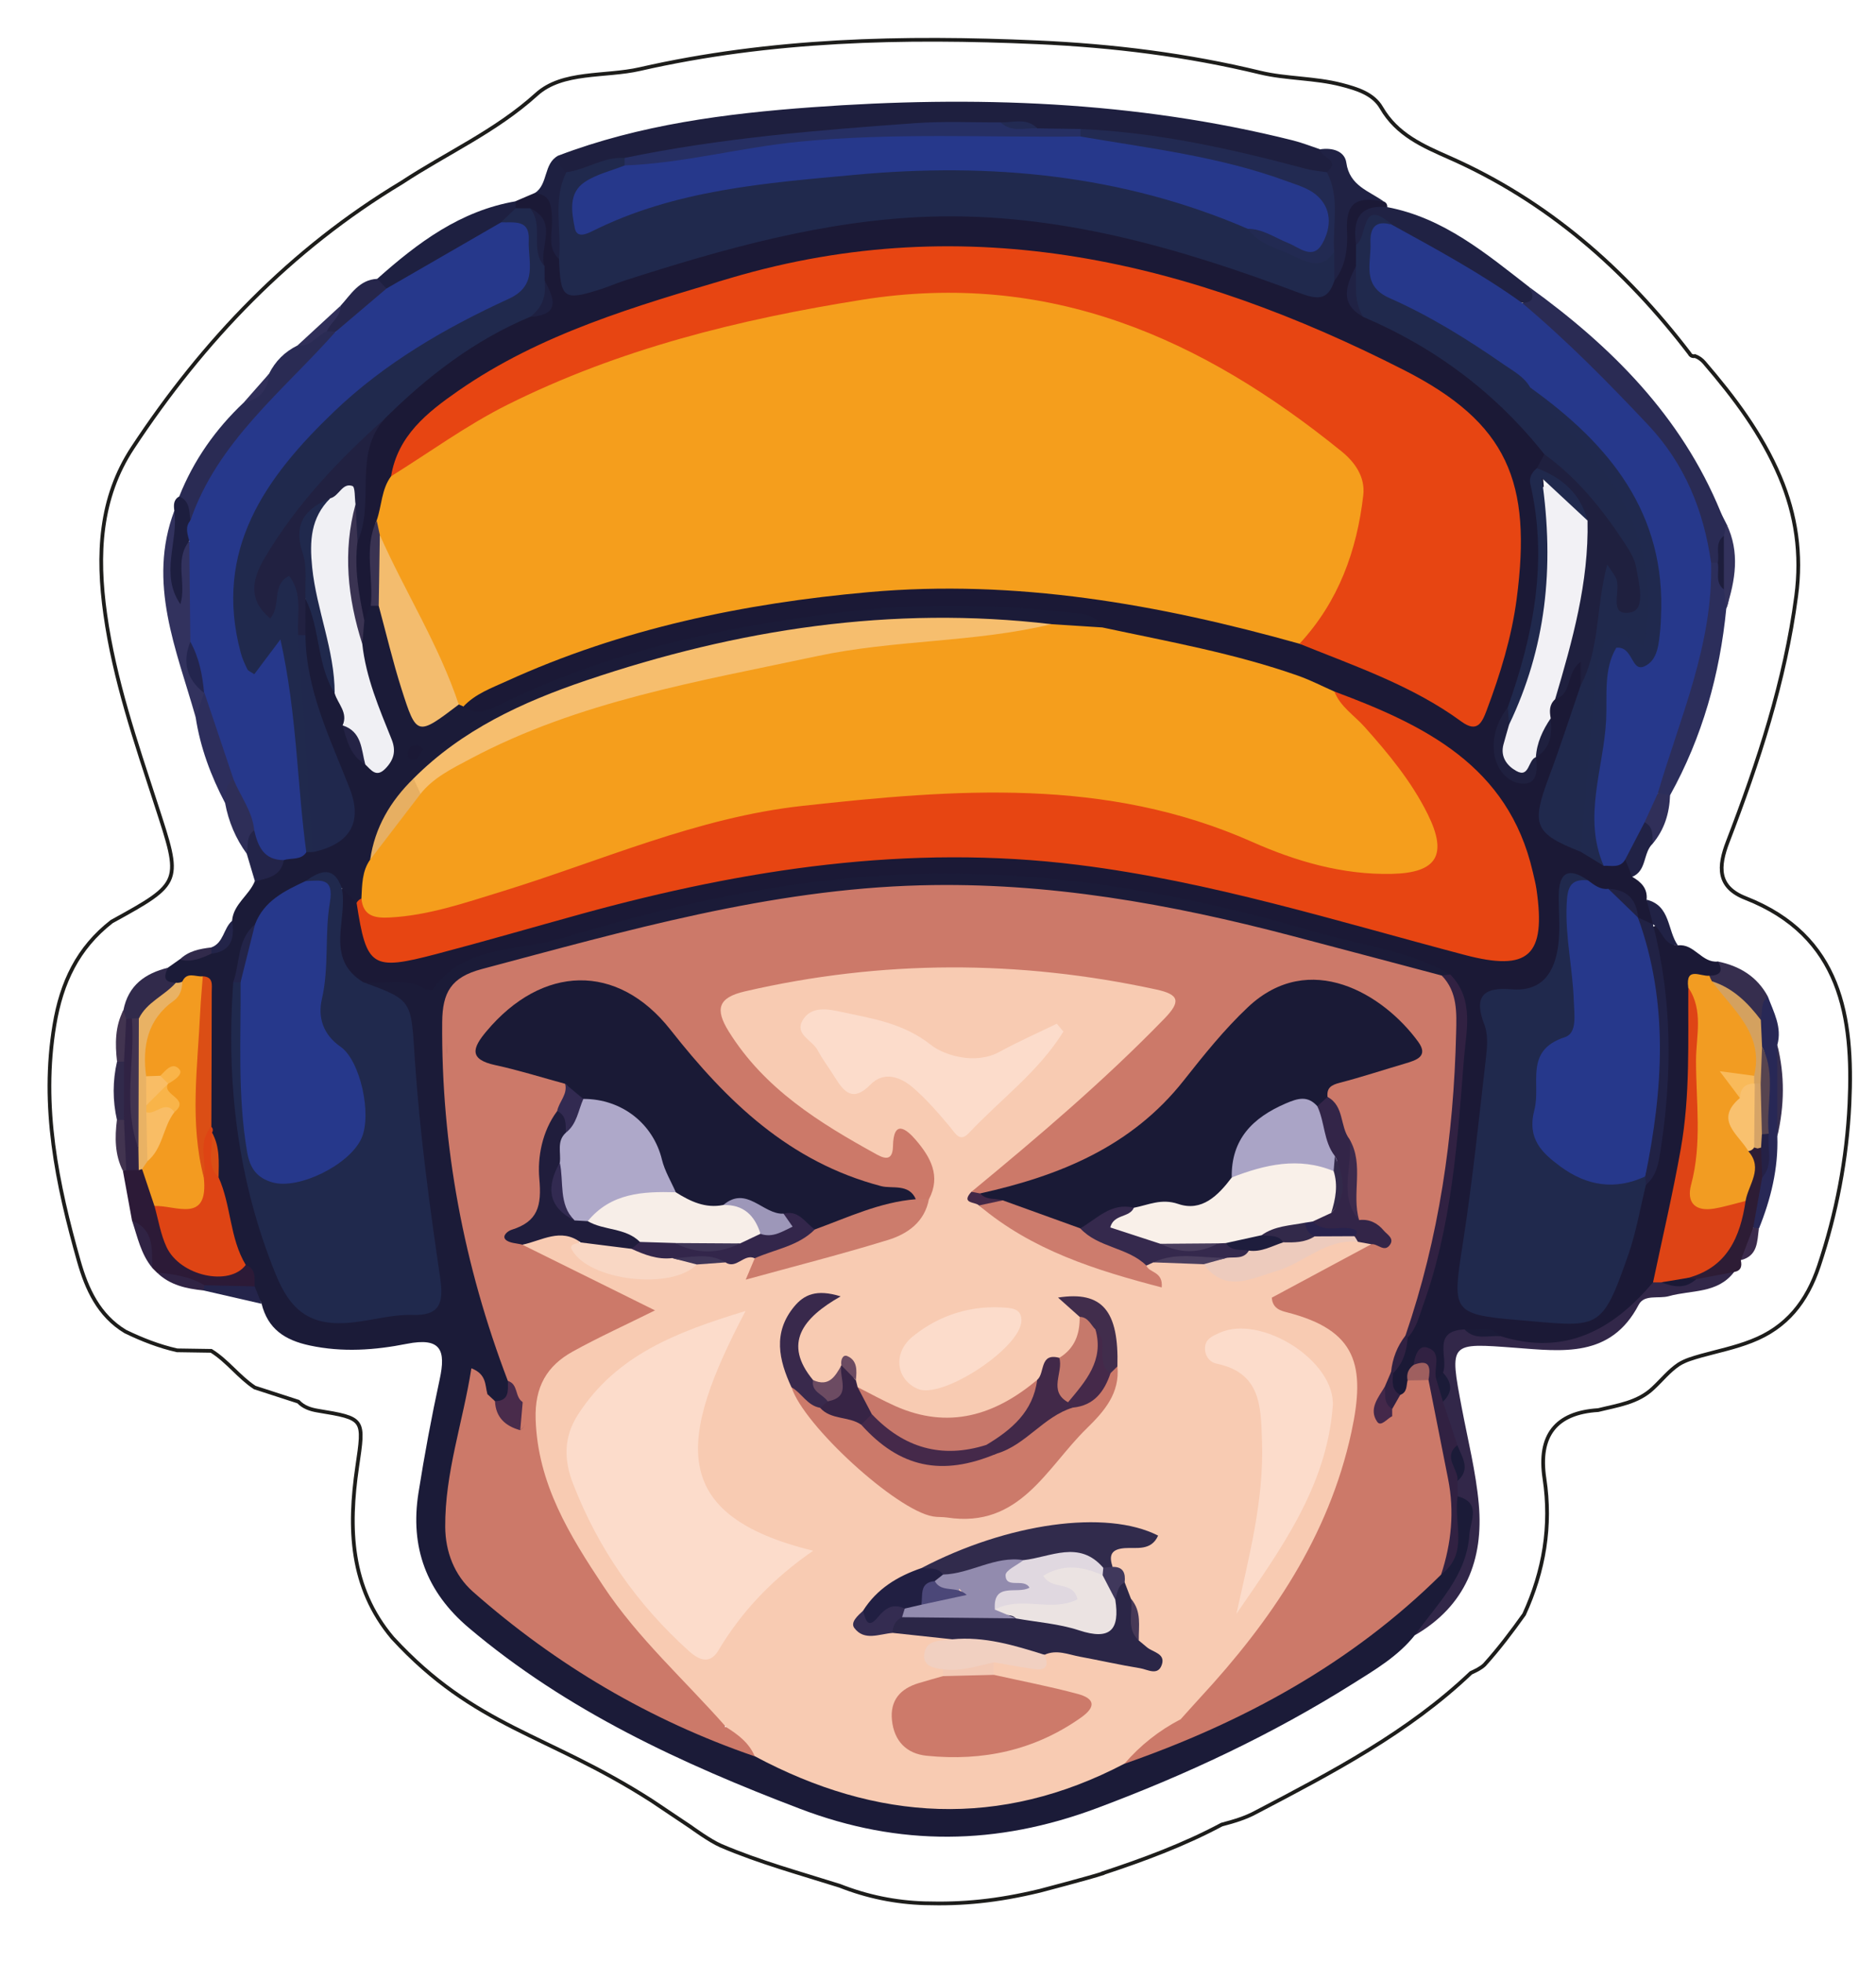 <?xml version="1.0" encoding="UTF-8"?>
<svg id="Capa_1" data-name="Capa 1" xmlns="http://www.w3.org/2000/svg" viewBox="0 0 503.36 526.5">
  <defs>
    <style>
      .cls-1 {
        fill: #f0f0f4;
      }

      .cls-1, .cls-2, .cls-3, .cls-4, .cls-5, .cls-6, .cls-7, .cls-8, .cls-9, .cls-10, .cls-11, .cls-12, .cls-13, .cls-14, .cls-15, .cls-16, .cls-17, .cls-18, .cls-19, .cls-20, .cls-21, .cls-22, .cls-23, .cls-24, .cls-25, .cls-26, .cls-27, .cls-28, .cls-29, .cls-30, .cls-31, .cls-32, .cls-33, .cls-34, .cls-35, .cls-36, .cls-37, .cls-38, .cls-39, .cls-40, .cls-41, .cls-42, .cls-43, .cls-44, .cls-45, .cls-46, .cls-47, .cls-48, .cls-49, .cls-50, .cls-51, .cls-52, .cls-53, .cls-54, .cls-55, .cls-56, .cls-57, .cls-58, .cls-59, .cls-60, .cls-61, .cls-62, .cls-63, .cls-64, .cls-65, .cls-66, .cls-67, .cls-68, .cls-69, .cls-70, .cls-71, .cls-72, .cls-73, .cls-74, .cls-75, .cls-76, .cls-77, .cls-78, .cls-79, .cls-80, .cls-81, .cls-82, .cls-83, .cls-84, .cls-85, .cls-86, .cls-87, .cls-88, .cls-89, .cls-90, .cls-91, .cls-92, .cls-93, .cls-94, .cls-95, .cls-96, .cls-97, .cls-98, .cls-99, .cls-100, .cls-101, .cls-102, .cls-103, .cls-104, .cls-105, .cls-106, .cls-107, .cls-108, .cls-109, .cls-110 {
        stroke-width: 0px;
      }

      .cls-2 {
        fill: #372445;
      }

      .cls-3 {
        fill: #412d4c;
      }

      .cls-4 {
        fill: #f3bc6e;
      }

      .cls-5 {
        fill: #332548;
      }

      .cls-6 {
        fill: #242345;
      }

      .cls-7 {
        fill: #312b4c;
      }

      .cls-8 {
        fill: #302f59;
      }

      .cls-9 {
        fill: #35294d;
      }

      .cls-10 {
        fill: #cc7a6a;
      }

      .cls-11 {
        fill: #282856;
      }

      .cls-12 {
        fill: #26388b;
      }

      .cls-13 {
        fill: #201d3c;
      }

      .cls-14 {
        fill: #40385c;
      }

      .cls-15 {
        fill: #212141;
      }

      .cls-16 {
        fill: #202244;
      }

      .cls-17 {
        fill: #de4414;
      }

      .cls-18 {
        fill: #e7af62;
      }

      .cls-19 {
        fill: #422949;
      }

      .cls-20 {
        fill: #f7eee8;
      }

      .cls-21 {
        fill: #d4a15f;
      }

      .cls-22 {
        fill: #1d1e3f;
      }

      .cls-23 {
        fill: #252146;
      }

      .cls-24 {
        fill: #26264b;
      }

      .cls-25 {
        fill: #f9bd65;
      }

      .cls-26 {
        fill: #312a4b;
      }

      .cls-27 {
        fill: #262f63;
      }

      .cls-28 {
        fill: #362e4e;
      }

      .cls-29 {
        fill: #4a3e5e;
      }

      .cls-30 {
        fill: #9d97b9;
      }

      .cls-31 {
        fill: #492b4b;
      }

      .cls-32 {
        fill: #f9ba5a;
      }

      .cls-33 {
        fill: #3d2b4d;
      }

      .cls-34 {
        fill: #24244b;
      }

      .cls-35 {
        fill: #e74512;
      }

      .cls-36 {
        fill: #9f5f5f;
      }

      .cls-37 {
        fill: #232449;
      }

      .cls-38 {
        fill: #1b1936;
      }

      .cls-39 {
        fill: #f9c16f;
      }

      .cls-40 {
        fill: #23254e;
      }

      .cls-41 {
        fill: #33264b;
      }

      .cls-42 {
        fill: #432847;
      }

      .cls-43 {
        fill: #d6a467;
      }

      .cls-44 {
        fill: #e9b264;
      }

      .cls-45 {
        fill: #f8cbb2;
      }

      .cls-46 {
        fill: #fcdccb;
      }

      .cls-47 {
        fill: #f3c9b5;
      }

      .cls-48 {
        fill: #2b2647;
      }

      .cls-49 {
        fill: #2e2e58;
      }

      .cls-50 {
        fill: #db4e15;
      }

      .cls-51 {
        fill: #45294a;
      }

      .cls-52 {
        fill: #f29c22;
      }

      .cls-53 {
        fill: #302344;
      }

      .cls-54 {
        fill: #1d1d3c;
      }

      .cls-55 {
        fill: #aaa4c6;
      }

      .cls-56 {
        fill: #edcbbd;
      }

      .cls-57 {
        fill: #1e2041;
      }

      .cls-58 {
        fill: #33325c;
      }

      .cls-59 {
        fill: #f2f1f5;
      }

      .cls-60 {
        fill: #928bae;
      }

      .cls-61 {
        fill: #3a3352;
      }

      .cls-62 {
        fill: #212245;
      }

      .cls-63 {
        fill: #32294a;
      }

      .cls-64 {
        fill: #cc7c6c;
      }

      .cls-65 {
        fill: #28224d;
      }

      .cls-66 {
        fill: #20294d;
      }

      .cls-67 {
        fill: #1a1a36;
      }

      .cls-68 {
        fill: #f39b20;
      }

      .cls-69 {
        fill: #322a51;
      }

      .cls-70 {
        fill: #2d1c35;
      }

      .cls-71 {
        fill: #4b4778;
      }

      .cls-72 {
        fill: #1b1b38;
      }

      .cls-73 {
        fill: #c6796b;
      }

      .cls-74 {
        fill: #f59e1c;
      }

      .cls-75 {
        fill: #342c51;
      }

      .cls-76 {
        fill: #39294c;
      }

      .cls-77 {
        fill: #c7776a;
      }

      .cls-78 {
        fill: #1f203f;
      }

      .cls-79 {
        fill: #f6be6e;
      }

      .cls-80 {
        fill: #20294e;
      }

      .cls-81 {
        fill: #473957;
      }

      .cls-82 {
        fill: #2c1a37;
      }

      .cls-83 {
        fill: #3c2b4c;
      }

      .cls-84 {
        fill: #1e1d3d;
      }

      .cls-111 {
        fill: none;
        stroke: #1d1d1b;
        stroke-miterlimit: 10;
      }

      .cls-85 {
        fill: #2d2e5c;
      }

      .cls-86 {
        fill: #f1d0c1;
      }

      .cls-87 {
        fill: #6c4b62;
      }

      .cls-88 {
        fill: #cd7a6a;
      }

      .cls-89 {
        fill: #32325e;
      }

      .cls-90 {
        fill: #44284a;
      }

      .cls-91 {
        fill: #211f42;
      }

      .cls-92 {
        fill: #aea8c9;
      }

      .cls-93 {
        fill: #312142;
      }

      .cls-94 {
        fill: #3f3557;
      }

      .cls-95 {
        fill: #cc7969;
      }

      .cls-96 {
        fill: #2a2b54;
      }

      .cls-97 {
        fill: #222a52;
      }

      .cls-98 {
        fill: #f9b449;
      }

      .cls-99 {
        fill: #f9f0e9;
      }

      .cls-100 {
        fill: #1e1f3f;
      }

      .cls-101 {
        fill: #cd7c6d;
      }

      .cls-102 {
        fill: #f9d7c4;
      }

      .cls-103 {
        fill: #20284d;
      }

      .cls-104 {
        fill: #e0d8e0;
      }

      .cls-105 {
        fill: #423450;
      }

      .cls-106 {
        fill: #57444f;
      }

      .cls-107 {
        fill: #de4415;
      }

      .cls-108 {
        fill: #2c2e5b;
      }

      .cls-109 {
        fill: #ebe3e2;
      }

      .cls-110 {
        fill: #322749;
      }
    </style>
  </defs>
  <path class="cls-111" d="M295.89,502.69c10.95-3.62,21.72-7.6,31.91-13.05,3.2-.85,6.37-1.76,9.29-3.37,20.36-10.67,40.73-21.29,57.58-37.34,1.27-.6,2.57-1.18,3.61-2.16,3.86-4.27,7.33-8.86,10.66-13.54,5.33-11.63,7.38-23.75,5.46-36.46q-2.62-17.31,14.42-18.36c5.2-1.3,10.64-1.97,14.77-5.92,2.27-2.11,4.2-4.57,6.79-6.32,1.86-1.19,3.96-1.74,6.05-2.35,4.52-1.25,9.14-2.2,13.52-3.93,9.45-3.65,14.88-10.59,18.08-20.14,4.75-14.19,7.53-28.86,8.21-43.55,1.07-23.1-2.12-45.09-27.91-55.2-7.62-2.99-7.31-8.44-4.75-15.1,8.22-21.39,15.36-43.08,18.37-65.97,1.48-11.21-.01-21.7-4.38-32-4.87-11.47-12.23-21.25-20.26-30.6-.68-.81-1.51-1.41-2.5-1.78-.68.14-1.18-.1-1.5-.71-17.3-22.66-38.17-40.95-64.5-52.57-7.04-3.11-13.99-6.13-18.17-13.36-2.19-3.79-6.6-5.1-10.68-6.16-7.16-1.86-14.9-1.6-21.78-3.26-19.78-4.78-39.51-7.23-59.88-8.14-35.92-1.59-71.5-.82-106.62,7.19-9.36,2.13-20.75.45-27.73,6.78-10.97,9.94-24.14,15.75-36.14,23.66-29.83,17.92-53.26,42.42-72.22,71.2-8.89,13.49-9.59,28.72-7.35,44.67,2.47,17.64,8.19,34.26,13.62,50.98,6.85,21.09,7.2,20.98-11.9,31.49-9.07,7.07-13.46,16.3-15.36,27.74-3.64,21.89.7,42.69,6.56,63.4,2.1,7.42,5.32,14.55,12.46,18.86,4.46,2.16,9.05,3.96,13.89,5.05,3.06.05,6.11.1,9.17.14,4.37,2.71,7.39,7.02,11.67,9.84,3.9,1.26,7.79,2.52,11.69,3.79,1.4,1.47,3.19,2.08,5.15,2.41,12.75,2.11,12.55,2.09,10.64,15.14-2.39,16.36-1.95,32.26,9.49,45.84,22.15,24.07,41.33,25.62,69.44,43.65l10.61,7.11s5.09,3.73,8.04,5c10.37,4.45,21.24,7.4,31.95,10.79,7.29,2.88,14.96,4.44,22.71,4.67,10.23.3,19.33-.56,30.93-3.34,0,0,13.67-3.59,16.89-4.67Z"/>
  <path class="cls-38" d="M437.95,235.3c2.37,1.37,4.17,3.1,3.86,6.14.8,2.02,3.52,3.27,2.41,6.05-1.07,1.28-2.34,1.17-3.7.57-.78-.46-1.46-1.04-2.06-1.7-1.92-2.91-4.14-5.42-7.87-5.98-2.13-.53-4.12-1.56-6.33-1.71-5.07,1.53-3.15,5.8-3.32,8.97-.72,13.87-2.29,16.29-15.44,20.55-3.33,1.08-4.72,2.65-4.62,6.14.57,21.02-3.29,41.61-6.36,62.27-1.72,11.6-.95,12.67,10.47,14.56,2.55.42,5.09.79,7.68.91,13.28.64,16.31-1.37,20.9-13.66,2.6-6.95,3.84-14.31,6.45-21.26,6.66-18.09,5.39-36.7,3.64-55.33-.39-4.11-2.64-8.02-1.25-12.32,5.78-4.51,4.22,4.62,7.81,4.2,4.39-.55,6.39,4.81,10.75,4.33,4.44,2.71,1.86,4.12-1,5.49-2.98.62-4.32,2.46-4.06,5.51.88,25.12-2.95,49.57-10.06,73.57-10.66,13.98-23.27,23.19-42.11,17.08-3.27-1.27-6.7-.97-10.09-1.02-2.08.27-5.94-2.19-4.47,3.33.5,1.88.08,4.25-.48,6.34-.54,1.3-1.38,2.26-2.86,2.47-2.85.5-.88-5.99-5.08-3.47-.73,1.48-1.06,3.06-1.6,4.59-.79,1.85-1.94,3.2-4.18,3.08-3.06-1.13-3.11-3.58-2.77-6.21,1.22-3.9,2.89-7.64,4.17-11.52,7.45-17.35,10.23-35.71,12.09-54.3.96-9.58,2.52-19.1,1.94-28.79-.24-3.91-.3-7.74-3.38-10.7-11.88-6.22-25.11-8.26-37.79-11.78-35-9.7-70.58-16.5-107.15-14.5-30.77,1.69-60.86,7.88-90.29,16.84-11.83,3.6-24.45,4.48-35.2,12.68-4.1,3.13-12.95-.5-19.62-1.4-8.55-6.05-10-12.08-6.32-26.17,3.72-2.65,4.7.86,6.39,2.81,5.14,13.9,6.95,15.15,21.37,11.08,33.65-9.49,67.11-19.84,102.05-23.6,27.77-2.99,55.55-2.73,83.16,2.08,24.59,4.29,48.78,10.22,72.63,17.54,4.95,1.52,9.97,2.8,15.01,4,17.01,4.04,21.5-.51,17.43-17.75-3.42-14.48-10.87-26.13-23.92-33.89-8.62-5.13-17.13-10.45-26.73-13.66-16.74-7.3-34.57-10.74-52.27-14.63-3.81-.84-7.64-1.4-11.1-3.33-6.36-3.88-13.75-3.93-20.63-4.25-47.51-2.26-93.37,5.16-136.96,24.83-4.26,1.92-8.84,5.22-12.83-.63.89-5.78,5.82-7.45,10.11-9.34,35.3-15.52,72.25-23.39,110.84-24.56,34.94-1.06,68.89,3.69,102.12,14.2,14.38,4.92,28.68,10.08,41.53,18.45,4.21,2.74,7.17,2.24,8.9-2.79,6.07-17.58,10.58-35.28,5.54-54.02-2.63-9.78-8.13-17.23-16.39-23.17-23.09-16.61-49.81-24.33-76.67-31.62-10.27-2.79-20.81-4.66-31.29-6.7-28.21-5.5-55.47.4-82.42,7.2-25.39,6.41-50.48,14.25-72.25,29.75-7.45,5.3-14.36,11.1-17.14,20.34-1.66,4.24-2.95,8.59-4.11,12.98-2.04,7.28-.16,14.8-1.36,22.13-.68,2.15-1.35,4.31-4.26,4.21-5.32-5.92-4.64-12.98-3.89-20.06,1.38-7.17,3.37-14.29,1.75-21.72-1.35-6.15,4.49-8.77,6.59-13.23,10.54-13.07,23.89-22.27,39.39-28.5,5.29-1.12,4.38-4.69,3.26-8.34-.34-1.23-.54-2.48-.65-3.74-.93-4.24,1.73-9.19-2.56-12.76-1.18-.57-2.28-1.23-3.21-2.16-.49-.85-.39-1.62.29-2.33,1.71-.73,3.41-1.46,5.12-2.19,5.17-2.07,6.21,1.52,6.88,5.2.69,3.79.09,7.75,1.35,11.47.88,8.32,5.76,7.64,11.81,5.59,23.91-8.13,48.29-14.04,73.41-17.51,26.39-3.65,51.45,1.78,76.54,8.11,11.26,2.84,22.67,5.34,33.41,10,3.09,1.34,6.17,2.23,8.82-.9,2.31-3.65,2.55-7.89,3.29-11.92,1.93-10.52,1.79-10.55,12.21-7.78.7.27,1.03.78,1,1.53-2.87,2.79-7.11,4.75-5.96,9.94-.07,1.76-.29,3.5-.7,5.21-.88,4.4-3.18,8.96,1.49,12.72,15.57,6.68,29.85,15.23,41.15,28.11,2.76,3.15,5.55,6.28,6.93,10.37.22,2.05-.45,3.92-1.15,5.79,1.9,20.67,2.13,41.14-6.74,60.58-1.69,3.72-4.03,7.4-3.73,11.59.28,3.88.5,9.21,6.87,4.63.35-.77.74-1.51,1.13-2.26,1.78-2.99,2.5-6.27,2.63-9.72.23-2.37,1.02-4.54,2.33-6.52,1.13-1.52,1.57-3.4,2.54-4.99,1.19-1.97,1.59-5.63,4.84-4.42,2.6.97,2.24,4.11,1.92,6.64-2.04,8.83-4.95,17.4-7.99,25.94-3.67,10.26-3.19,11.52,6.27,16.95,2.32,1.13,4.27,2.95,6.85,3.57,2.15.34,4.38-.29,6.48.58,1.88,1.48.97,3.27.56,5Z"/>
  <path class="cls-72" d="M124.36,189.58c3.44,2.61,6.52,1.1,9.85-.54,28.66-14.11,59.3-20.71,90.81-24.64,21.28-2.65,42.37-2.24,63.56.13,3.1.35,5.74.81,7.2,3.85-4.41,4.08-9.32,1.59-14.07,1.08-40.65-2.16-80.67.81-119.49,14.23-17.53,6.06-34.15,13.67-48.39,25.78-6.19,5.82-10.31,12.9-12.74,21.01-1.12,2.99-1.16,6.26-2.29,9.25-.66,1.32-1.69,2.2-3.14,2.53-1.32-1.3-2.64-2.6-3.96-3.91-3-1.07-6-2.08-9.06-.15-5.4,2.66-10.43,5.72-13.11,11.47-2.82,4.98-3.94,10.4-4.33,16.03-1.25,24.05.43,47.57,9.63,70.31,5.82,14.39,9.26,17.34,24.41,15.65,16.21-1.81,16.42-1.83,14.85-18.03-1.89-19.57-6.34-38.88-5.86-58.7.09-3.7-1.76-5.94-5.46-6.92-2.31-.61-5.41-.73-5.3-4.42,5.37.59,10.99-1.45,16.15,1.56.7.41,2.24.76,2.44.48,8.45-12.18,22.81-10.25,34.56-13.82,35.79-10.87,72.31-18.32,110.04-17.34,31.36.81,61.94,6.7,91.91,15.52,12.23,3.6,25.21,4.99,36.54,11.48-.73.89-1.64,1.49-2.74,1.81-15.24-1.25-29.45-6.86-44.02-10.8-28.18-7.62-56.93-12.28-85.91-12.77-22.11-.37-44.46,2.17-66.19,7.33-20.1,4.77-40.12,9.88-59.99,15.62-6.15,1.78-8.87,4.55-8.87,11.42,0,28.92,3.32,57.21,13.87,84.35,1.43,3.67,1.64,7.56,2.71,11.28.29,3.38.35,6.64-4.08,7.44-1.55-.1-2.78-.85-3.83-1.88-.83-.54-2.15-2.46-2.58-.22-1.98,10.13-4.93,20.13-5.77,30.42-.72,8.8,2.25,16.95,9.16,22.52,22.04,17.75,46.15,32.08,72.91,41.7,8.76,4.19,18.09,6.77,27.23,9.88,24.39,8.29,46.92,1.23,69.22-8.03,32.13-11.01,61.03-27.38,85.4-51.28,5.39-5.46.5-13.67,5.21-19.31,5.35-1.53,5,2.19,5.03,5.48.13,13.57-6.18,23.93-16.26,32.39-4.51,5.67-10.7,9.3-16.67,13.05-21.69,13.64-44.72,24.44-68.76,33.41-26.68,9.95-52.8,10.31-79.5.13-31.89-12.16-62.54-26.28-88.87-48.55-11.45-9.68-15.82-21.72-13.53-36.23,1.61-10.2,3.5-20.36,5.69-30.45,1.7-7.83.39-11.38-8.85-9.55-8.5,1.69-17.2,2.33-26.01.44-6.7-1.43-11.24-4.44-12.92-11.21-.59-1.81-2.69-2.41-3.35-4.17-.85-2.11-1.6-4.27-3.07-6.08-4.09-7.36-4.93-15.69-7.17-23.62-.66-3.95-.27-8.04-1.74-11.86-.29-.99-.46-1.99-.58-3.01-.74-11.5.43-23.03-.73-34.48-1.17-2.07-3.02-2.16-5.07-1.67-.86.14-1.7.16-2.57.08-3.95-1.25-4.07-3.08-.81-5.4,1.03-.73,2.07-1.46,3.1-2.19,2.75-.56,5.39-1.47,7.97-2.55,4.9-.41,5.33-4.27,6.1-7.87.4-4.47,4.59-6.77,6.11-10.6,2.23-2.59,5.04-4.53,7.57-6.79,1.93-1.16,4.06-1.85,6.15-2.63.86-.35,1.74-.63,2.62-.9,8.65-3.27,8.42-9.39,5.56-16.59-5.12-12.89-10.77-25.66-10.9-39.93.08-3.08-.08-6.21,2.04-8.8,4.45-.96,4.26,2.74,4.94,5.2,1.7,6.12,2.97,12.36,4.83,18.43,1.12,3.1,2.21,6.21,2.91,9.45.99,3.35,1.58,6.92,5.12,8.72,5.3-2.23,1.93-5.88,1.23-8.73-1.85-7.44-5.74-14.4-5.22-22.41.25-1.95.69-3.81,2.5-4.97.58-1.31,1.16-2.63,1.73-3.94.79-.6,1.63-.67,2.53-.29,5.67,5.89,5.4,14.01,7.6,21.13,2.25,7.27,5.55,9.32,12.16,5.38.94-.03,1.8.22,2.57.77Z"/>
  <path class="cls-100" d="M149.76,41.78c21.93-8.35,45.01-11.32,68.1-13,43.37-3.16,86.6-1.74,129.09,8.91,2.47.62,4.85,1.58,7.27,2.38,2.63,2.12,8.33,3.6,1.58,7.66-14.04.16-26.79-6.5-40.62-7.64-8.31-.68-16.45-3.06-24.88-2.89-3.77-.07-7.55.06-11.27-.73-3.58-1.2-7.25-1.4-10.99-.9-33.37-.11-66.42,3.05-99.17,9.35-6-.62-11.3,3.98-17.44,2.37-2.37-1.29-2.77-3.19-1.68-5.53Z"/>
  <path class="cls-110" d="M379.61,438.84c6-8.43,13.94-15.88,14.65-27.07.23-3.61,3.31-8.49-3.12-10.22-1.11-.94-1.41-2.18-1.37-3.56.79-3.39.63-6.72-.75-9.95-.93-3.78-3.56-7.07-3.18-11.22-.23-2.92,2.91-5.31,1.34-8.45,1.57-4.05-3.15-11.24,5.8-11.61,2.9,2.33,6.73-.26,9.68,1.82,17.23,5.36,30.08-1.64,40.86-14.45.23-.95.83-1.52,1.76-1.77,3.57.13,7.16.53,10.57-1.04,3.15-.64,6.3-2.73,9.44.02-4.46,5.89-11.49,4.79-17.5,6.49-2.73.77-6.61-.56-8.1,2.3-7.47,14.36-20.56,12.5-33.08,11.56-17.78-1.33-17.74-1.58-14.38,16.18,1.62,8.57,3.78,17.1,4.55,25.75,1.33,14.92-3.54,27.33-17.17,35.22Z"/>
  <path class="cls-96" d="M410.43,77.12c21.99,15.9,40.69,34.59,51.22,60.21.46,1.13,1.06,2.2,1.6,3.3.35.87.44,1.76.31,2.69-.99,2.57-.04,5.67-2.19,7.92-.9.39-1.8.37-2.69-.04-5.42-12.53-8.19-26.34-18.73-36.35-9.08-8.62-17.53-17.89-26.77-26.36-2.09-1.92-4.86-3.3-5.17-6.6,1.14-1.42,3.54-2.21,2.42-4.78Z"/>
  <path class="cls-108" d="M459.12,151.01c.6,0,1.19.02,1.79.04,2.8,2.01,1.6,5.43,2.81,8,.25,1.47.08,2.88-.53,4.24-1.73,17.69-6.42,34.5-15.08,50.11-1.03.65-2.04.62-3.04-.08-2.1-3.04-1.3-6.25-.26-9.31,5.55-16.24,10.6-32.59,12.32-49.77.13-1.31.98-2.36,1.99-3.23Z"/>
  <path class="cls-96" d="M48.09,133.23c3.86-9.71,9.73-18.05,17.31-25.21,3.24-1.69,4.9-4.78,6.76-7.68,1.69-3.41,4.25-5.95,7.66-7.63,3-1.12,4.67-4.47,8.12-4.86.95.17,1.7.67,2.27,1.44.02,4.45-3.38,6.8-6.08,9.41-11.65,11.19-22.99,22.58-29.18,37.96-.71,1.76-1.84,3.49-4.31,2.97-2-1.67-1.54-4.32-2.55-6.39Z"/>
  <path class="cls-16" d="M410.43,77.12c1.14,2.3,1.33,4.13-2.09,4.14-13.25-3.96-23.48-13.55-35.87-19.09-4.73-3.51-4.71,4.95-8.62,3.44-.92-6.45.69-10.79,8.4-10.02,15.16,2.88,26.51,12.48,38.18,21.53Z"/>
  <path class="cls-82" d="M65.94,339.45c2.85,1.07,2.32,3.54,2.39,5.77-4.06,3.07-8.49-.04-12.68.77-4.59-1.28-9.16-2.64-13.56-4.5-.4-.4-.8-.8-1.2-1.2-1.42-4.4-1.51-9.38-5.46-12.69-.81-4.45-1.63-8.9-2.44-13.34.31-.32.62-.65.92-.98.85-.33,1.74-.42,2.64-.32.87.28,1.64.72,2.32,1.34,2.42,2.79,3.09,6.38,4.45,9.66,4.91,14.4,9.13,17.3,22.61,15.5Z"/>
  <path class="cls-57" d="M138.39,54.01c-.03.63-.04,1.25-.05,1.88.95,3.09-1.76,3.97-3.32,5.56-11.03,5.03-19.83,14.37-32.26,16.71-1.38-.7-2.46-1.55-1.56-3.32,10.86-9.69,22.32-18.29,37.2-20.83Z"/>
  <path class="cls-89" d="M52.48,192.42c-5.14-18.12-13-35.97-5.71-55.36,2.01,1.54,2.84,3.88,1.93,5.94-2.51,5.7-1.02,11.46-.72,17.19.11-2.84-.88-5.64-.77-8.43.11-2.73-.96-6.78,4.22-6.37,3.89,7.61,1.89,15.65,1.77,23.54-1.58,5.36-.92,10.48,1.78,15.37.38.82.58,1.68.66,2.58-.26,2.31-.85,4.43-3.17,5.55Z"/>
  <path class="cls-11" d="M474.34,267.41c1.55,4.19,3.87,8.23,2.55,12.98,1,8.18,1.04,16.37,0,24.55.27,8.64-1.73,16.83-4.95,24.78-.95.22-1.67-.09-2.18-.92-1.29-5.01.51-9.66,1.64-14.4,1.12-3.7.58-7.48.63-11.24-.36-7.21.83-14.48-1.06-21.61-.66-2.64-.82-5.31-.7-8.02.5-2.61.32-5.69,4.08-6.13Z"/>
  <path class="cls-16" d="M356.04,46.21c4-3.4-1.93-3.88-1.81-6.14,3.24-.51,6.57.46,7.01,3.59.88,6.23,6.06,7.55,10.01,10.39-6.29-1.11-10.28-.61-9.82,7.93.22,4.11-.21,9.43-3.4,13.35-2.39-2.08-2.46-4.95-2.62-7.78.55-7.1-1.21-14.28.64-21.34Z"/>
  <path class="cls-85" d="M52.48,192.42c.78-2.19,1.56-4.38,2.34-6.56,7.82,5.76,7.42,14.77,9.14,22.96-.53,2.57-1.16,5.11-3.55,6.7-3.82-7.29-6.68-14.92-7.92-23.09Z"/>
  <path class="cls-70" d="M472.82,316c-.81,4.49-1.61,8.97-2.42,13.46-.34,3.2-.97,6.28-3.32,8.72.37,1.6.09,2.83-1.79,3.17-3.39.64-6.78,1.28-10.16,1.92-.82.67-1.58.64-2.27-.2,6.09-6.2,13.07-11.84,13.56-21.56,1.71-4.3,1.14-8.95,2.06-13.38.79-.6,1.68-.9,2.67-.94,1.04.13,1.81.66,2.31,1.58.06,2.43.76,4.92-.64,7.22Z"/>
  <path class="cls-28" d="M474.34,267.41c-2.06,1.67-1.37,4.17-1.89,6.3-5.69-1.44-9.1-6.13-13.52-9.4-.48-.78-.59-1.6-.28-2.47,2.8-.05,3.87-1.13,2.3-3.81,5.82,1.2,10.5,4.02,13.39,9.38Z"/>
  <path class="cls-22" d="M50.77,145.19c-4.07,5.16-.66,11.3-2.37,16.96-5.58-8.12-.47-16.83-1.63-25.1-.19-1.49-.26-2.94,1.32-3.82,2.94,1.25,2.65,3.99,2.99,6.44.6,1.88.81,3.73-.31,5.51Z"/>
  <path class="cls-26" d="M45.11,259.7c-1.25,2.32-1.2,3.98,2.05,4.02-.83,5.35-5.99,6.84-9.1,10.17-.81.4-1.67.62-2.57.67-.91-.1-1.74-.42-2.47-.97-.42-.86-.39-1.7.1-2.52,1.29-6.64,5.82-9.88,11.99-11.38Z"/>
  <path class="cls-49" d="M60.4,215.51c.29-2.26-.26-4.83,2.27-6.28,5.24,3.05,6.96,7.89,6.99,13.61-.57,2.4-1.16,4.81-3.45,6.27-2.98-4.09-4.89-8.63-5.81-13.6Z"/>
  <path class="cls-24" d="M101.2,74.83c.83.86,1.66,1.72,2.5,2.59-2.12,6.73-7.11,10.1-13.67,11.61-.77-.04-1.53-.09-2.3-.13-1.37-3.63,3.27-4.08,3.61-6.81,2.82-3.05,4.97-7.01,9.86-7.26Z"/>
  <path class="cls-57" d="M149.76,41.78c.24,1.72.46,3.45,2.2,4.43.75,7.88,2.5,15.86-1.98,23.3-3.32-3.12-1.67-7.17-1.87-10.81-.19-3.38-.25-6.46-4.61-6.89,3.65-2.37,2.26-7.87,6.25-10.03Z"/>
  <path class="cls-37" d="M66.21,229.11c.49-2.15-.3-4.69,1.99-6.27,3.05,2.27,5.45,5.18,7.97,7.97-.78,4.37-4.35,4.91-7.77,5.68-.73-2.46-1.46-4.92-2.19-7.37Z"/>
  <path class="cls-62" d="M437.95,235.3c-.62-1.55-1.25-3.1-1.87-4.65-1.39-5.43.41-9.06,5.96-10.59,3.29,1.5,2.92,3.8,1.39,6.35-2.62,2.47-1.52,7.23-5.47,8.89Z"/>
  <path class="cls-28" d="M476.88,304.95c0-8.18,0-16.37,0-24.55,2.05,8.19,1.92,16.37,0,24.55Z"/>
  <path class="cls-8" d="M443.43,226.41c-.08-2.15.31-4.49-2.16-5.75-1.62-3.87-.37-6.44,3.56-7.78,1.09.17,2.19.34,3.28.51-.18,4.84-1.51,9.26-4.69,13.02Z"/>
  <path class="cls-58" d="M463.19,163.28c-.22-1.7-.43-3.4-.65-5.11-.83-4.8-.82-9.6,0-14.4.24-1.05.47-2.09.71-3.14,3.66,7.56,2.37,15.11-.05,22.65Z"/>
  <path class="cls-34" d="M54.87,344.91c4.49.1,8.98.2,13.46.3.62,1.56,1.24,3.11,1.86,4.67-5.2-1.19-10.4-2.39-15.6-3.58l-.39-.8.66-.59Z"/>
  <path class="cls-8" d="M91.33,82.09c.19,3.01-2.7,4.38-3.61,6.81-2.7,1.13-4.4,4.32-7.9,3.81,3.84-3.54,7.67-7.08,11.51-10.61Z"/>
  <path class="cls-62" d="M443.54,248.07c-.58-2.21-1.16-4.42-1.73-6.63,6.47,1.58,5.52,8.23,8.39,12.27-3.86.04-4.13-4.15-6.67-5.66l.02.02Z"/>
  <path class="cls-53" d="M54.87,344.91c-.06.47-.15.93-.27,1.39-4.6-.48-9.03-1.41-12.5-4.82,4.44.48,8.85,1.03,12.77,3.43Z"/>
  <path class="cls-53" d="M35.44,327.59c6.06,2.41,5.24,7.77,5.46,12.69-3.09-3.68-4-8.31-5.46-12.69Z"/>
  <path class="cls-26" d="M31.38,300.54c-1.18-5.22-1.17-10.45.02-15.66,1.13-.58,2.09-.37,2.88.62,2.24,4.81,2.25,9.63,0,14.45-.8.99-1.77,1.19-2.9.6Z"/>
  <path class="cls-105" d="M33.28,284.88l-.94.02s-.94-.03-.94-.03c-.53-4.74-.56-9.41,1.72-13.8.24.79.49,1.57.73,2.36,2.46,3.95,2.8,7.79-.57,11.45Z"/>
  <path class="cls-105" d="M31.38,300.54c.63-.04,1.25-.04,1.88,0,3.68,4.34,3.29,8.86.6,13.49,0,0-.87.22-.87.22-2.21-4.37-2.2-9.01-1.62-13.71Z"/>
  <path class="cls-37" d="M62.29,247.09c.69,4.54-.06,8.17-5.55,8.83-.7-.33-.95-.68-.75-1.06.21-.39.43-.59.65-.59,3.41-1.2,3.29-5.16,5.65-7.18Z"/>
  <path class="cls-8" d="M72.16,100.34c-.19,4.37-2.55,6.84-6.76,7.68,2.25-2.56,4.51-5.12,6.76-7.68Z"/>
  <path class="cls-83" d="M467.08,338.17c1.11-2.91,2.22-5.81,3.33-8.72.52.02,1.03.11,1.52.27-.46,3.48-.29,7.32-4.85,8.45Z"/>
  <path class="cls-26" d="M56.65,254.26c.06.55.09,1.1.09,1.65-2.7,1.26-5.43,2.42-8.52,1.59,2.34-2.3,5.34-2.88,8.43-3.24Z"/>
  <path class="cls-74" d="M124.36,189.58c-.42-.19-.84-.37-1.27-.52-9.53-14.06-16.74-29.24-22.16-45.3-.49-1.38-.57-2.75.14-4.1,1.38-3.92,1.25-8.34,3.86-11.86,12.21-14.18,28.66-22.21,45.42-28.76,37.9-14.8,76.98-24.67,118.26-22.52,5.85.3,11.62.69,17.24,2.37,26.62,7.96,51.11,19.94,72.7,37.67,8.87,7.28,11.5,15.89,8.27,26.69-2.51,8.41-6.02,16.38-10.3,24-1.66,2.97-3.05,6.79-7.85,5.5-37.8-10.61-76.09-17.37-115.55-13.85-33.59,3-66.32,9.8-97.19,23.89-4.05,1.85-8.39,3.39-11.57,6.79Z"/>
  <path class="cls-95" d="M130.79,374.13c.67.63,1.35,1.26,2.02,1.88,1.6,1.92,3.22,3.8,5.98,3.75,2.2-3.41-.33-6.39-.74-9.54-12.59-30.48-18.05-62.25-18.32-95.12-.06-7.87,2.65-11.53,10.16-13.66,32.55-9.25,65.15-18.6,98.95-21.6,23.1-2.05,46.27-1.2,69.44,2.34,26.94,4.12,52.86,12.02,79.14,18.66,11.71,2.96,12.4,4.04,12.34,15.9-.15,31.26-4.24,61.75-17.37,90.6-1.49,3.27-5.78,6.84-2.13,11.3.72-.27,1.37-.62,1.91-1.16.99-1.29,2.2-2.3,3.54-3.16,1.89-.67,1.6-2.43,1.96-3.87,1.34-1.28,2.74-1.13,4.19-.19,3.7,11.65,5.9,23.62,7.18,35.76,1.25,11.89-6.17,19.35-14.26,25.88-15.08,12.15-31.78,21.84-49.23,30.23-2.86,1.37-5.82,3.36-8.67-.08-1.01-4.64,2.63-7.01,5.07-9.79,15.44-17.59,28.93-36.34,35.84-59.08,1.59-5.25,3.14-10.51,3.49-16.02.78-12.29-2.03-16.84-13.37-21.66-3.2-1.36-7.58-1.8-8.02-6-.47-4.45,4.19-5.19,7-7,5.99-3.86,12.69-6.34,19.07-9.35.95-.72,3.39-1.08.94-2.8-1.7-1.2-3.78-1.9-4.65-4.05-2.15-5.97.29-12.46-2.13-18.4-1.86-4.43-3.86-8.81-5.22-13.44.91-7.98,8.31-6.68,13.11-9.06,2.76-1.37,7.29-.4,8.14-4.08.92-3.98-3.12-6.04-5.66-8.29-10.84-9.61-24.15-9.59-34.88.09-7.44,6.72-12.82,15.31-19.7,22.5-14.48,15.13-31.97,24.49-53.25,25.89-.9-.37-1.66-.94-2.28-1.69.16-5.5,5.04-7.14,8.38-9.9,14.91-12.36,29.4-25.14,43.39-40.47-14.15-5.02-27.99-5.91-41.58-6.96-21.38-1.64-42.69.37-63.72,4.66-11.2,2.29-12.17,4.89-5.2,13.77,8.13,10.36,18.52,17.99,30.17,23.97,1.64.84,3.45,2.6,5.17.56,1.92-2.29,3.46-4.94,7.05-3.23,3.72,1.77,5.98,4.88,7.36,8.64,1.49,4.1,2.37,8.18-1.62,11.56-1.3.75-2.7.98-4.17.87-28.69-5.72-50.15-21.85-67.47-44.98-11.62-15.52-26.97-16.25-41.86-3.7-2.18,1.84-5.23,3.62-4.5,6.88.66,2.93,4.09,2.6,6.45,3.4,4.82,1.64,10.3,1.58,14.22,5.54,1.52,2.88.32,5.52-.66,8.19-2.95,7.05-5.53,14.39-3.99,21.99,1.21,6-6.26,7.22-5.49,12.42,10.96,3.34,20.07,10.4,30.56,14.59,2,.8,4.5,1.89,4.17,4.68-.26,2.12-2.47,2.79-4.18,3.62-3.2,1.55-6.44,3-9.66,4.5-16.89,7.88-20.82,17.65-14.44,35.32,7.98,22.11,22.61,39.6,38.61,56.24,3.25,3.38,9.06,5.79,6.86,12.36-2.96,1.7-5.63.45-8.23-.87-17.21-8.72-33.98-18.1-49.46-29.77-12.18-9.19-17.96-20.2-14.91-35.78,1.41-7.21,4.18-14.15,4.3-21.67.04-2.89,2.27-3.58,4.85-2.08Z"/>
  <path class="cls-74" d="M96.97,241.1c.21-3.61.12-7.28,2.36-10.43,3.06-7.59,8.08-13.91,13.09-20.25,16.93-14.66,37.77-20.96,58.7-26.52,36.34-9.64,73.24-16.11,111.01-16.4,4.55.29,9.1.58,13.65.88,17.65,3.78,35.46,6.94,52.54,12.96,3.31,1.17,6.46,2.8,9.69,4.23,12.28,7.53,20.45,18.76,26.88,31.17,6.53,12.6,1.74,20.2-12.36,20.33-13.19.12-25.81-3.49-37.6-8.74-32.94-14.65-67.34-13.46-102.1-11.42-33.53,1.97-64.35,13.89-95.64,24.32-10.13,3.38-20.31,6.88-31.08,7.31-4.67.19-10.56.47-9.15-7.43Z"/>
  <path class="cls-35" d="M348.68,172.75c10.44-11.26,15.39-24.92,17.11-39.86.56-4.84-2.21-8.83-5.81-11.74-37.5-30.41-78.48-48.69-128.63-40.71-33.12,5.27-65.17,13.19-95.16,28.16-10.9,5.44-20.87,12.75-31.26,19.21,1.8-10.91,9.69-17.13,17.98-22.9,22.15-15.4,47.66-22.77,73.12-30.3,63.96-18.92,123.56-4.4,180.68,24.7,27.84,14.19,34.37,30,30.23,61.45-1.36,10.31-4.4,20.15-8.04,29.85-1.28,3.4-2.56,6.11-6.79,3.02-13.17-9.65-28.52-14.84-43.44-20.88Z"/>
  <path class="cls-35" d="M96.97,241.1c.45,4.77,3.58,5.32,7.57,5.12,10.44-.54,20.19-3.94,30.03-6.96,26.73-8.22,52.44-19.88,80.67-22.99,40.89-4.5,81.49-7.79,120.77,9.67,11.65,5.18,24.24,8.87,37.44,8.57,12.09-.27,15.07-5.06,9.61-16.06-4.32-8.71-10.49-16.18-16.94-23.4-2.77-3.1-6.49-5.39-8.09-9.48,24.21,9.01,46.67,19.94,53.22,48.34.36,1.57.78,3.14,1.01,4.73,2.59,17.84-2.04,22.17-19.31,17.61-34.31-9.06-68.2-19.73-103.64-24.15-45.44-5.68-89.52,1.11-133.14,13.11-13.07,3.6-26.09,7.4-39.2,10.84-17.25,4.52-18.63,3.53-21.29-13.77.33-.57.77-.95,1.31-1.16Z"/>
  <path class="cls-12" d="M444.83,212.88c-1.19,2.59-2.37,5.19-3.56,7.78-1.73,3.33-3.46,6.66-5.19,9.98-1.38,2.43-3.73,1.59-5.79,1.71-4.63-4.06-5.38-9.44-4.67-15.05,1.58-12.45,2.56-24.95,3.99-37.41.54-4.76,1.68-9.14,8.5-6.87,5.61,1.87,4.4-2.91,4.75-5.71,2.23-17.59-4.44-32.27-15.6-45.18-5.25-6.07-10.75-12.05-17.66-16.43-10.77-8.76-22.76-15.6-34.91-22.21-9.03-4.91-11.57-12.33-7.8-21.8,1.52-3.8,3.77-3.64,6.52-1.41,11.9,6.55,23.86,13.01,34.92,20.96,12.08,10.14,23.12,21.35,33.91,32.81,9.79,10.4,14.89,22.96,16.87,36.94.58,21.85-8.31,41.53-14.29,61.87Z"/>
  <path class="cls-66" d="M149.99,69.51c.79-7.75-1.8-15.8,1.98-23.3,5.36-.66,10-4.23,15.62-3.82.57,1.02.53,2.01-.1,2.99-2.63,4.19-12.31,5.09-9.27,10.46,3.3,5.86,9.58-.92,14.21-2.36,18.41-5.75,37.45-7.41,56.4-9.07,36.14-3.16,71.72-.6,105.53,14.21,6.94,5.44,14.27,9.86,23.65,8.93,0,2.6.01,5.19.02,7.79-1.71,5.27-4.4,5.15-9.41,3.27-32.02-12.05-64.87-21.63-99.38-20.46-28.02.95-55.08,8.59-81.73,17.17-2.14.69-4.21,1.62-6.35,2.3-9.94,3.17-10.76,2.56-11.17-8.12Z"/>
  <path class="cls-66" d="M97.48,263.6c13.61,4.9,12.75,4.96,13.87,21.39,1.32,19.44,3.95,38.81,6.78,58.11,1,6.83-.32,9.98-7.39,9.77-6.14-.18-11.99,1.85-18.14,2.18-10.22.55-15.01-4.21-18.61-13.06-10.29-25.27-13.32-51.43-11.41-78.39,1.02-.63,1.92-.49,2.7.41,3.1,6.11,1.64,12.68,1.77,19.06.15,8.08.15,16.14,2.01,24.08,1.35,5.77,4.89,8.44,10.58,7.11,6.56-1.53,12.54-4.9,14.25-11.76,1.69-6.77,3.1-14.21-3.77-19.63-6.07-4.8-6.65-11-6-18.28.85-9.39,4.09-19.19-2.13-28.13,3.92-2.83,7.57-4.25,9.73,1.9,1.7,8.47-4.75,18.79,5.77,25.24Z"/>
  <path class="cls-66" d="M441.63,317.97c-1.54,6.23-2.6,12.63-4.7,18.66-7.35,21.11-7.81,19.43-29.99,17.58-17.68-1.48-17.21-2.65-14.39-20.84,2.56-16.48,4.26-33.09,6.17-49.66.33-2.85.58-6.08-.41-8.64-2.9-7.5-.53-10.25,7.2-9.59,8.35.72,11.61-4.62,12.57-11.66.61-4.44.12-9.04.16-13.56.06-6.26,2.71-7.57,7.84-4.03-4.03,5.7-3.82,12.11-2.82,18.53,1.69,10.88,3.38,20.94-6.49,30.17-4.73,4.42-3.77,13.75-1.31,20.14,2.53,6.58,9.33,9.36,16.51,9.92,3.16.25,6.4-1.14,9.52.41.92.81.96,1.66.14,2.55Z"/>
  <path class="cls-12" d="M441.45,315.7c-8.13,3.8-15.79,2.5-22.75-2.65-4.95-3.66-9.04-7.42-7-15.21,1.83-6.98-2.9-15.92,8.19-19.51,3.38-1.09,2.49-6.2,2.38-9.74-.28-8.66-2.32-17.16-1.91-25.92.2-4.25.79-6.93,5.71-6.43,1.64,1.2,3.21,2.55,5.46,2.28,3.61,1.6,6.08,4.38,7.99,7.73l-.05-.06c10.51,22.89,8.77,46.12,1.97,69.5Z"/>
  <path class="cls-66" d="M134.44,59.66c1.3-1.26,2.61-2.52,3.91-3.78,1.29,0,2.59.02,3.88.02,5.98,4.01.69,10.83,3.88,15.53,0,1.29.02,2.58.03,3.87,2.19,4.63,1.21,8-3.89,9.72-14.93,6.25-27.47,15.9-38.87,27.18-8.13,8.71-14.39,18.92-22.74,27.51-5.02,5.16-9.38,11.35-9.5,19.95,2.71-2.46,2.52-7.55,6.68-6.33,3.57,1.05,3.65,4.71,3.28,8.17-.41,3.84-.09,7.73-.13,11.62.45,12.84,4.65,25.14,5.23,37.94.27,6.02,1.9,12.16-2.28,17.58l-.86.03h-.87c-6.64-12.12-3.74-25.85-6.49-38.63-.74-3.41.11-7.1-1.26-10.5-8.89,3.64-10.51,2.93-12.85-6.59-4.75-19.26,2.03-35.52,13.54-50.47,13.52-17.54,31.46-29.48,50.67-39.81,1.71-.92,3.49-1.71,5.2-2.62,10.46-5.6,11.45-11.47,3.45-20.42Z"/>
  <path class="cls-66" d="M373.42,60.3c-4.49-1.35-5.86,1.02-5.7,4.92.23,5.39-2.45,11.43,5.11,14.77,10.82,4.78,20.89,11.04,30.62,17.8,2.62,1.82,5.5,3.29,7.14,6.21,13.33,12.28,26.65,24.58,31.54,43.02,1.74,6.58,2.26,13.23,1.52,20.03-.53,4.82.24,8.96-7.66,5.67-6.29-2.62-5.53,4.91-5.8,8.27-1.11,13.8-2.78,27.54-4.14,41.31-.22,2.26-.09,4.55-1.94,6.27-12.49-4.93-13.34-7.18-8.46-20.18,3.02-8.06,5.65-16.26,8.45-24.4,1.89-8.1,1.09-16.55,3.27-24.62.8-2.95-.37-7.6,3.51-8.11,4.52-.6,4.39,4.36,6.22,8.77.03-12.1-7.44-18.71-13.27-26.1-3.16-4-7.83-6.8-9.45-12.01-13.04-16.45-29.29-28.66-48.6-36.87-4.73-3.95-2.91-8.85-1.96-13.62.01-1.93.02-3.87.03-5.8,3.22-1.72,1.1-13.03,9.57-5.31Z"/>
  <path class="cls-52" d="M458.65,261.84c.18.52.41,1.01.69,1.49,7.75,6.39,14.97,13.06,12.67,24.61-.9,2.66-7.78,1.55-4.39,6.95-2.13,4.96,1.35,9.32,1.48,14.04,4.11,4.69.01,8.93-.74,13.36-3.79,4.71-8.66,5.92-13.72,2.87-4.94-2.98-2.46-7.79-2.13-12.24,1.21-15.94,3.52-31.91.47-47.91-.76-5.78,3.34-2.89,5.67-3.17Z"/>
  <path class="cls-59" d="M417.26,187.65c-1.59,1.43-1.53,3.23-1.18,5.1-.94,3.64-1.88,7.28-3.98,10.48l.05-.05c-1.11,2.26-.92,6.44-5.17,4.56-2.8-1.24-5.41-3.46-4.94-7.17.31-2.46,1.35-4.79,2.06-7.18,7.59-16.68,10.8-34.07,9.53-52.42-.25-3.65-3.15-9.43,2.04-11.08,4.19-1.33,6.93,3.78,9.86,6.65.92.91,1.51,2.08,2.05,3.26,2.27,11.65-.14,22.98-4.28,33.57-1.84,4.71-2.17,10.35-6.05,14.27Z"/>
  <path class="cls-107" d="M452.99,265.01c4.15,6.12,2.09,13.04,2.08,19.54-.01,11.1,1.65,22.29-1.31,33.34-1.33,4.96,1.2,7.32,6.29,6.42,2.81-.49,5.55-1.34,8.32-2.03-1.44,9.69-4.92,17.84-15.52,20.67-2.08,2.13-4.75.74-7.11,1.19-.74,0-1.47,0-2.2,0,2.5-11.93,5.3-23.8,7.43-35.79,2.55-14.32,1.94-28.85,2.03-43.33Z"/>
  <path class="cls-80" d="M424.1,228.58c1.44-16.28,2.64-32.59,4.44-48.83.78-7.07,3.16-13.38,12.48-6.25,4.07-21.9-2.87-39.28-16.88-54.53-4.55-4.95-10.45-8.7-13.55-14.96,21.22,15.17,36.5,33.7,35.07,61.7-.05.97-.05,1.94-.15,2.91-.42,3.87-.57,8.56-4.32,10.21-3.57,1.57-2.98-5.5-7.52-5-3.49,5.85-2.39,13.04-2.72,19.41-.66,12.98-6.33,26.03-.65,39.11-2.06-1.26-4.13-2.52-6.19-3.78Z"/>
  <path class="cls-78" d="M417.26,187.65c4.64-15.67,9.06-31.38,8.7-47.95-3.04-6.11-8.88-9.53-13.58-14.05.66-1.25,1.33-2.5,1.99-3.75,9.01,6.49,15.77,15.02,21.77,24.2,1.22,1.87,2.48,3.96,2.85,6.09.73,4.29,2.68,11.39-1.48,12.15-6.36,1.16-2.28-6.16-3.97-9.33-.43-.81-1-1.55-2.29-3.52-3.09,11.41-1.91,22.75-7.16,32.49,0-1.88,0-3.76,0-6.33-4.02,2.88-2.11,8.66-6.83,9.98Z"/>
  <path class="cls-15" d="M80.03,170.41c-.45-5.3,1.34-10.98-2.45-15.87-4.82,2.4-2.03,7.79-5.06,11.42-6.1-4.99-4.79-10.64-1.61-16.05,8.52-14.5,19.99-26.55,32.46-37.69-8.8,9.62-2.65,22.59-7.44,33.1-2.83-1.89-2.54-4.91-2.84-7.7-.39-4.53-2.68-2.79-4.84-1.41-4.35,2.96-6.04,6.65-4.65,12.07,1.06,4.13,1.86,8.69-1.63,12.44,0,3.24-.01,6.48-.02,9.72-.65.89-1.29.84-1.92-.03Z"/>
  <path class="cls-66" d="M412.38,125.65c6.76,2.53,11.7,6.81,13.58,14.05-3.44-3.2-6.89-6.41-12.29-11.43,3.56,24.38.98,45.83-8.73,66.13-1.52-1.41-1.39-2.96-.38-4.58,6.92-19.5,10.83-39.3,6.04-59.99-.38-1.64.44-3.11,1.78-4.19Z"/>
  <path class="cls-93" d="M386.83,261.79c.76-.1,1.52-.2,2.28-.29,6.63,6.75,4.24,15.35,3.66,22.94-1.71,22.24-3.27,44.62-10.96,65.92-1.09,3.02-1.78,6.17-4.11,8.58-.37-.41-.74-.81-1.1-1.22,4.53-17.88,9.41-35.67,10.94-54.17,1.16-13.96,3.58-27.91-.71-41.76Z"/>
  <path class="cls-62" d="M441.45,315.7c4.77-23.32,6.36-46.55-1.97-69.5,1.35.62,2.7,1.25,4.05,1.87,0,0-.02-.02-.02-.02,5.19,20.03,5.19,40.21,2.06,60.55-.55,3.58-1.06,6.91-3.96,9.37-.06-.76-.11-1.51-.17-2.27Z"/>
  <path class="cls-93" d="M387.17,376.13c1.29,3.89,2.57,7.79,3.86,11.68-2,3.21,2.62,6.41.03,9.62.02,1.37.05,2.74.07,4.11-1.27,7.06,3.18,15.33-4.49,21.02,3.83-16.92-1.43-33.05-4.29-49.36.37-2.9-1.14-5.01-3.03-6.95.26-2.28,1.22-5.26,3.45-4.66,4.55,1.23,1.6,5.76,2.65,8.67,1.42,1.71,2.78,3.43,1.75,5.86Z"/>
  <path class="cls-78" d="M404.55,189.82c.13,1.53.26,3.05.38,4.58-.51,1.8-1.05,3.59-1.53,5.4-.89,3.33,1,5.73,3.44,7.09,3.58,2.01,3.11-3,5.29-3.71.36,3.32.56,7.47-3.85,7.11-3.84-.32-6.72-3.87-7.34-7.93-.7-4.57.83-8.81,3.6-12.54Z"/>
  <path class="cls-61" d="M95.39,135.32c.18,3.33.36,6.66.54,9.99-.91,7.2.35,14.22,1.83,21.21-.18,2.1-.37,4.21-.55,6.31-8.14-8.24-9.2-30.24-1.82-37.51Z"/>
  <path class="cls-61" d="M101.07,139.67c.28,1.31.56,2.62.85,3.92.78,6.34,4.38,12.73-.3,18.99-.71,0-1.42,0-2.13,0,.81-7.62-1.97-15.49,1.58-22.92Z"/>
  <path class="cls-57" d="M146.1,71.44c-4.11-4.48-.02-10.99-3.88-15.53,7.82,3.55,2.24,10.44,3.88,15.53Z"/>
  <path class="cls-16" d="M363.81,71.41c.18,4.61-.73,9.37,1.96,13.62-6.64-3.68-4.41-8.63-1.96-13.62Z"/>
  <path class="cls-93" d="M375.71,374.32c-.72,1.26-1.44,2.52-2.16,3.78-3.89.31-3.48-2.64-3.84-5.02.51-1.86.58-3.97,2.66-5.01.46.16.93.32,1.4.48-.11,2.18-.49,4.45,1.95,5.77Z"/>
  <path class="cls-62" d="M439.53,246.25c-2.66-2.58-5.32-5.15-7.99-7.73,4.99.17,7.58,2.83,7.99,7.73Z"/>
  <path class="cls-57" d="M142.24,85.03c3.34-2.43,4.37-5.78,3.89-9.72,2.64,4.81,4.27,9.22-3.89,9.72Z"/>
  <path class="cls-36" d="M379.32,366.26c4.49-1.71,4.52.9,3.97,4.08-.62.93-1.28.95-1.96.06-1.22.02-2.44.03-3.65.05-.36-1.75.2-3.14,1.65-4.19Z"/>
  <path class="cls-78" d="M412.1,203.24c.23-3.91,1.83-7.3,3.98-10.48.45,4.17.05,8.01-3.98,10.48Z"/>
  <path class="cls-93" d="M377.7,358.94c-.23,3.65-1.25,6.97-3.94,9.61,0,0-.52-.38-.52-.38-1.92-4.51-.18-7.57,3.85-9.74l.61.51Z"/>
  <path class="cls-72" d="M387.17,376.13c-.59-1.95-1.17-3.91-1.75-5.86.59-.63,1.17-1.26,1.76-1.89,2.41,2.59,2.71,5.17,0,7.76Z"/>
  <path class="cls-72" d="M402.67,358.59c-3.28-.32-6.91,1.18-9.68-1.82,3.26.45,6.92-1.27,9.68,1.82Z"/>
  <path class="cls-45" d="M194.83,463.47c-11.02-12.54-23.6-23.74-32.89-37.74-9.09-13.7-17.67-27.49-18.22-44.9-.27-8.65,2.99-14.29,9.98-18.15,7.02-3.88,14.34-7.2,22.05-11.03-11.94-5.92-23.76-11.77-35.57-17.62,4.24-5.89,9.53-6.04,15.42-2.83-.88,2.85.69,4.31,3.01,5.56,9.3,5.03,18.75,5.93,28.48,1.3,2.25-.99,4.65-1.22,7.06-1.41,2.87-.05,5.8-1.53,8.59.33.49.84.95,1.81.62,2.7-.38,1.02-.71,2.65-2.53,1.58.73.96,1.5.49,2.26.05,8.17-4.71,17.45-6.12,26.34-8.53,7.65-2.08,14.27-5.39,19.82-10.96,3.28-6.24.4-11.31-3.47-15.84-2.54-2.98-6.04-5.77-6.18,1.61-.07,3.73-1.92,3.56-4.31,2.24-15.38-8.47-30.17-17.59-39.78-33.07-3.7-5.97-2.83-9.05,4.33-10.71,36.79-8.51,73.56-8.5,110.42-.51,6.18,1.34,6.63,3.21,2.18,7.8-16.19,16.7-33.87,31.7-51.77,46.47.53,2.21,2.79,2.53,4.2,3.78,12.25,7.35,25.16,13.08,38.7,17.67,4.2,1.42,3.5-1.11,4.41-2.92.84-.54,1.72-.92,2.67-1.18,4.12-.61,8.19-.73,12.16.78,7.39,4.59,14.53,2.37,21.79-.58,6.32-2.57,11.87-7.82,19.56-6.05,1.59.39,2.97,1.07,3.79,2.58-8.94,4.8-17.88,9.61-26.7,14.34.18,2.96,2.48,3.53,4.06,3.94,18.69,4.77,21.17,14.21,17.3,32.14-6.05,27.96-21.55,50.67-40.62,71.3-1.74,1.89-3.44,3.82-5.16,5.72-3.34,6.13-9.59,8.59-15.12,11.96-33.42,17.52-66.45,15.52-99.17-1.99-2.9-2.29-7.06-3.35-7.69-7.86Z"/>
  <path class="cls-12" d="M134.44,59.66c3.4.15,7.71-.92,7.44,4.74-.27,5.71,2.64,12.11-5.36,15.78-17.06,7.82-33.29,17.25-46.91,30.3-18.32,17.55-32.43,37.06-25.02,64.68.41,1.54,1.08,3.02,1.79,4.46.22.46.94.68,1.85,1.31,1.85-2.47,3.7-4.93,7.01-9.34,4.47,20.07,4.45,38.78,6.95,57.12-1.47,2.22-3.99,1.43-6,2.1-5.36.04-6.99-3.64-7.97-7.97-.48-5.09-3.67-9.08-5.53-13.61-2.62-7.79-5.24-15.58-7.86-23.37,0,0-.07.1-.07.1-2.58-4.22-3.36-8.91-3.69-13.73-.1-9.01-.2-18.02-.29-27.03-.44-1.87-1.23-3.76.31-5.52,7.3-21.23,24.78-34.67,38.94-50.64,4.56-3.87,9.12-7.74,13.67-11.61,10.25-5.92,20.5-11.84,30.74-17.75Z"/>
  <path class="cls-12" d="M81.99,236.45c3.91-.13,7.7-1.17,6.53,5.68-1.46,8.53-.16,17.37-2.16,26.01-1.14,4.93.4,9.56,4.99,12.74,5.3,3.66,8.53,18.18,5.62,24.63-3.2,7.09-16.85,13.82-23.87,11.79-4.17-1.21-6.05-3.75-6.81-8.25-2.58-15.11-1.63-30.3-1.74-45.47.16-5.46,1.52-10.62,3.88-15.54,2.42-6.32,7.97-8.99,13.56-11.6Z"/>
  <path class="cls-95" d="M377.09,358.43c-2.22,2.88-3.47,6.13-3.84,9.74-.57,1.33-1.13,2.65-1.7,3.98-1.23,3.12-2.36,6.21,2.01,7.91-.42,3.42-2.72,4.75-5.44,3.26-4-2.19-2.77-6.41-1.69-9.5,2.22-6.34,5.42-12.34,7.92-18.59,10.83-27.09,13.21-55.48,12.84-84.29-.05-4.14-1.61-6.53-5.79-7.62-30.48-8.01-60.66-17.08-92.09-21.17-50.72-6.6-99.37,3.03-147.53,17.42-.31.09-.63.15-.94.25-20.74,6.53-22.76,11.54-19.83,33.29,3.66,27.16,8.43,53.87,19.3,79.19,1.09,1.26.97,2.62.34,4.02-5.11.88-1.87-4.62-4.38-5.73-11.82-31.02-17.9-63.05-17.62-96.32.07-7.95,2.38-12.02,10.6-14.21,38.75-10.31,77.24-21.41,117.8-22.48,33.98-.9,66.91,4.97,99.53,13.55,13.42,3.53,26.84,7.11,40.26,10.66,4.28,4.39,3.99,10.03,3.86,15.42-.65,27.71-4.56,54.9-13.6,81.21Z"/>
  <path class="cls-79" d="M282.14,167.5c-20.67,4.98-42.11,4.13-62.92,8.58-31.79,6.79-63.95,12.07-93.1,27.6-4.8,2.56-9.76,4.94-13.28,9.34-3.33-.14-2.93-1.98-1.88-4.11,13-13.06,29.26-20.54,46.34-26.32,40.53-13.72,82.01-20.15,124.85-15.08Z"/>
  <path class="cls-1" d="M95.39,135.32c-3.46,12.7-2.11,25.17,1.82,37.51.98,9.02,4.53,17.27,7.86,25.56,1.25,3.11.63,5.48-1.61,7.82-2.5,2.61-3.85.43-5.44-1.05-2.29-3.35-3.27-7.46-6.09-10.5,1.53-3.42-1.29-5.76-2.13-8.6-2.32-12.46-6.24-24.55-7.22-37.38-.51-6.69,1.09-11.14,6.03-14.96,2.37-.55,3.21-4.26,5.95-3.3.76.27.58,3.2.83,4.9Z"/>
  <path class="cls-68" d="M41.44,323.63c-1.11-3.31-2.21-6.62-3.32-9.92-.12-.89-.03-1.77.24-2.62,2.02-4.28,3.98-8.59,5.91-12.9.76-1.87-.09-3.64-.41-5.45-.04-.69.05-1.36.21-1.99-.45-2.17-1.99-.17-2.88-.71-1.44-.18-2.56-.81-3.28-2.1-2.83-7.74-.43-13.9,5.69-18.94,1.99-1.64,4.08-3.21,5.31-5.57,1.23-2.79,3.6-1.22,5.5-1.43,3.08,4.56.25,9.27.33,13.9.23,13.08-.84,26.21,1.52,39.21.37,11.54-4.17,14.14-14.83,8.53Z"/>
  <path class="cls-4" d="M101.62,162.58c.1-6.33.2-12.66.3-18.99,6.78,15.29,15.87,29.5,21.17,45.48-11.15,8.48-11.31,8.53-15.37-4.22-2.33-7.32-4.09-14.83-6.1-22.26Z"/>
  <path class="cls-95" d="M194.83,463.47c3.19,2.01,6.17,4.22,7.69,7.86-28.15-9.67-53.3-24.5-75.58-44.15-5.07-4.48-7.43-10.81-7.48-17.4-.11-14.52,4.77-28.2,7.02-42.59,4.14,1.6,3.63,4.56,4.3,6.93-7.15,6.99-5.81,16.72-7.81,25.26-3.6,15.33,4.73,25.63,16.16,34.44,13.87,10.7,29.65,18.17,44.56,27.1,3.44,2.06,7.13,2.97,11.14,2.54Z"/>
  <path class="cls-95" d="M301.69,473.32c4.27-4.96,9.31-8.95,15.13-11.96,7.74,2.86,12.66-3.46,18.47-6.13,11.73-5.38,22.09-13.25,33.01-20.1,18.02-11.31,21.79-26.54,15.87-45.74-1.89-6.14-3.58-12.42-2.84-19,.65-.02,1.31-.04,1.96-.06,1.75,8.84,3.48,17.69,5.25,26.53,1.74,8.75.9,17.3-1.88,25.71-24.13,23.9-53.15,39.65-84.96,50.75Z"/>
  <path class="cls-17" d="M41.44,323.63c5.75-.22,14.56,4.86,13.25-7.62-.57-4.73-3.41-9.79,2.02-13.64.46.48.52,1.01.18,1.58,2.01,3.79-.69,8.28,1.76,12.01,3.41,7.53,2.93,16.26,7.29,23.49-4.34,5.85-17.61,3.02-21.26-4.81-1.6-3.43-2.19-7.33-3.24-11.01Z"/>
  <path class="cls-103" d="M80.03,170.41c.64,0,1.28.02,1.93.03.14,14.81,6.67,27.8,11.87,41.16,3.52,9.05.16,14.92-9.91,17.08-1.29-19.42-2.59-38.84-3.88-58.26Z"/>
  <path class="cls-50" d="M56.71,302.37c-3.78,4.09-1.14,9.12-2.02,13.64-3.85-14.76-1.66-29.65-.97-44.51.15-3.17.46-6.34.7-9.51,2.91.17,2.39,2.38,2.39,4.16-.01,12.07-.06,24.15-.1,36.22Z"/>
  <path class="cls-66" d="M88.61,133.72c-5.25,5.24-5.57,11.43-4.85,18.53,1.17,11.46,6.04,22.2,6.04,33.81-4.87-7.75-3.81-17.33-7.83-25.35-.18-4.1.53-8.49-.74-12.23-2.66-7.87.62-11.99,7.38-14.76Z"/>
  <path class="cls-44" d="M48.92,263.42c-.02,2.02-.62,3.93-2.24,5.09-7.17,5.1-8.51,12.25-7.47,20.32,1.92,2.07,2.46,4.61,2.52,7.32.08,1.05.09,2.1.08,3.16.01,4.25-1.04,8.3-2.26,12.33-.47.69-.94,1.38-1.41,2.07,0,0-.9.3-.9.3-1.72-1.96-1.87-4.35-1.88-6.78.94-11.29-2.11-22.8,1.9-33.92,2.14-4.4,6.87-6.12,9.92-9.58.61.06,1.2-.04,1.75-.3Z"/>
  <path class="cls-18" d="M110.95,208.91c.63,1.37,1.26,2.74,1.89,4.12-4.5,5.88-9,11.76-13.51,17.65,1.24-8.66,5.45-15.73,11.62-21.76Z"/>
  <path class="cls-31" d="M136.27,370.59c2.85.81,1.81,4.36,3.98,5.65,1.12,2.64,2.06,5.27-.66,7.57-3.97-1.11-6.58-3.41-6.78-7.8,3.91-.05,3.48-2.87,3.46-5.42Z"/>
  <path class="cls-37" d="M68.42,248.06c-1.29,5.18-2.59,10.36-3.88,15.54-.66,0-1.32,0-1.98,0,1.91-5.19.98-11.46,5.86-15.54Z"/>
  <path class="cls-6" d="M91.92,194.66c5.21,1.66,5,6.46,6.09,10.5-4-2.36-4.96-6.49-6.09-10.5Z"/>
  <path class="cls-50" d="M58.65,315.96c-3.55-3.57-1.43-7.97-1.77-12,2.18,3.77,1.81,7.91,1.77,12Z"/>
  <path class="cls-38" d="M111.89,203.6c-1.69.63-2.35.08-2.42-.98-.09-1.39.49-2.62,2.02-2.72.69-.05,1.42.66,2.14,1.03-.66,1.03-1.33,2.05-1.73,2.68Z"/>
  <path class="cls-97" d="M358,67.55c-3.15,4.93-7.35,2.85-10.93,1.14-4.27-2.05-9.28-3.06-12.29-7.29,3.93-2.81,7.35-.14,10.91,1.02,2.41.78,5.14,2.31,6.7-1.01,1.23-2.6.14-5.05-1.86-6.99-2.15-2.09-4.99-2.88-7.73-3.85-13.75-4.88-28.04-7.41-42.41-9.54-3.79-.56-7.85-.13-10.6-3.66-.55-.94-.52-1.85.09-2.74,20.63.85,40.62,5.35,60.47,10.66,1.84.49,3.78.63,5.67.93,3.62,6.84,1.44,14.21,1.96,21.33Z"/>
  <path class="cls-27" d="M289.9,34.62c0,.67,0,1.34,0,2.01-3.75,3.42-8.46,2.85-12.9,2.79-33-.47-65.91.09-98.4,6.89-3.79.79-7.75,1.08-11.01-1.91,0-.67,0-1.35,0-2.02,25.72-5.33,51.84-7.46,77.97-9.33,7.61-.55,15.29-.17,22.94-.22,3.06,1.89,6.8-.37,9.85,1.62,3.85.06,7.7.11,11.56.17Z"/>
  <path class="cls-97" d="M278.34,34.46c-3.33-.22-6.94,1.2-9.85-1.62,3.35.1,6.97-1.35,9.85,1.62Z"/>
  <path class="cls-72" d="M391.06,397.44c.41-3.21-4.11-6.4-.03-9.62,1.21,3.2,3.72,6.4.03,9.62Z"/>
  <path class="cls-38" d="M445.73,344.13c2.37-.4,4.74-.79,7.12-1.19.76.1,1.52.21,2.28.31-2.91,2.72-6.12,2.14-9.4.87Z"/>
  <path class="cls-54" d="M462.54,143.77c0,4.8,0,9.61.01,14.41-2.54-1.93-1.12-4.75-1.64-7.13.54-2.42-.93-5.3,1.63-7.27Z"/>
  <path class="cls-53" d="M37.14,308.2c.03,1.93.06,3.86.09,5.8-1.12,0-2.25.01-3.36.02-.2-4.5-.4-8.99-.6-13.49,0-5.22.01-10.43.01-15.65.19-3.82.38-7.63.57-11.45.51-.08,1.02-.11,1.53-.1,2.5,11.53-.74,23.35,1.76,34.88Z"/>
  <path class="cls-40" d="M51.07,172.22c2.37,4.27,3.26,8.94,3.69,13.73-4.66-3.66-5.91-8.23-3.69-13.73Z"/>
  <path class="cls-21" d="M470.66,288.7c2.72-11.34-5.75-17.72-11.32-25.37,5.67,1.82,9.65,5.78,13.12,10.38.11,2.41.22,4.81.33,7.22,1.57,2.61.57,5.47.82,8.2-.09.98-.55,1.73-1.43,2.2-.46-.07-.93-.13-1.39-.2-.5-.52-.68-1.05-.55-1.6.13-.56.28-.83.43-.83Z"/>
  <path class="cls-106" d="M472.41,290.76c.13-3.28.25-6.56.38-9.84,3.91,7.51,1,15.55,1.79,23.3-1.14.69-2.09.49-2.87-.58-2.09-4.42-2.2-8.73.7-12.88Z"/>
  <path class="cls-23" d="M472.75,304.38c.61-.01,1.23-.06,1.83-.15-.48,3.94,1.39,8.23-1.76,11.77-.1-2.68-.19-5.35-.29-8.03-1.03-1.26-.83-2.45.22-3.58Z"/>
  <path class="cls-39" d="M469.1,308.92c-2.55-4.47-9.29-8.28-2.26-14.26-1.47-3.99-.44-5.51,3.81-3.87l.18-.06c1.25,5.75,1.56,11.49-.16,17.22-.38.55-.9.88-1.57.97Z"/>
  <path class="cls-43" d="M470.67,307.95c.05-5.74.11-11.48.16-17.22.52.02,1.05.03,1.57.03.11,4.54.23,9.08.34,13.62-.07,1.2-.14,2.39-.22,3.58,0,0-.93.24-.93.24l-.93-.26Z"/>
  <path class="cls-105" d="M37.14,308.2c-4.23-11.44-.88-23.27-1.76-34.88.62-.02,1.24-.03,1.87-.03-.03,11.64-.07,23.27-.1,34.91Z"/>
  <path class="cls-67" d="M151.64,290.85c-6.23-1.69-12.41-3.65-18.71-5.01-7.2-1.55-6.18-4.59-2.43-9.06,14.92-17.82,35.13-18.56,49.4-.43,15.16,19.26,31.9,35.49,56.54,41.96,2.88.76,7.48-.75,9.29,3.51.04,1.01-.29,2.42-1.07,2.46-9.18.38-16.87,6.29-25.98,6.85-3.15-.55-5.59-3.1-8.91-3.2-5.23-.92-9.95-4.94-15.73-2.46-5.27.94-9.72-.8-13.65-4.18-2.13-2.04-3.94-4.5-4.39-7.33-1.85-11.56-10.26-15.42-20.17-17.69-2.9-.63-2.28-3.99-4.19-5.39Z"/>
  <path class="cls-67" d="M263,320.26c21.2-4.69,40.59-12.53,54.6-30.29,5.4-6.84,10.91-13.73,17.23-19.68,16.56-15.61,36.42-3.5,45.71,9.3,2.79,3.85-.44,4.9-3.45,5.79-5.89,1.73-11.72,3.66-17.65,5.2-2.26.58-3.51,1.37-3.24,3.8.96,1.72-.08,2.53-1.45,3.2-13.51-.48-20.25,7-22.84,19.38-3.71,7.35-9.86,9.76-17.7,8.62-3.24-.47-6.43-.15-9.62.4-5.52-.23-9.55,4-14.68,4.93-8.06.38-14.25-5.37-21.81-6.63-2.1-.83-5.24-.36-5.1-4.01Z"/>
  <path class="cls-64" d="M218.62,329.94c8.87-3.24,17.48-7.35,27.1-8.12,1.17,0,2.34,0,3.52,0-1.16,6.13-5.73,9.31-10.96,10.93-12.44,3.83-25.08,7.04-38.19,10.65,1.01-2.39,1.71-4.05,2.41-5.72,3.9-5.64,10.12-6.45,16.12-7.73Z"/>
  <path class="cls-13" d="M155.82,333.42c-5.37-4.03-10.46-.46-15.64.6-1.55-.41-3.53-.39-4.52-1.36-1.03-1.02.59-2.32,1.58-2.63,7.09-2.21,8.13-6.38,7.47-13.73-.52-5.74.75-12.74,4.79-18.14,4.05-.59,3.72,2.42,4.05,4.89-.32,2.87-1.16,5.64-1.81,8.43-1.39,5.08-2.39,10.07,3.18,13.52,1.26.45,2.52.86,3.79,1.26,4.53,2.08,10.83.85,13.19,7-.5,1.53-1.52,2.58-3,3.2-4.71.45-9.26.24-13.09-3.05Z"/>
  <path class="cls-5" d="M353.45,296.86c.92-.83,1.83-1.66,2.75-2.49,4.56,2.45,3.25,7.95,5.92,11.38,2.68,7.01-1.93,14.87,2.57,21.66,2.73-.32,4.89.79,6.59,2.81.92,1.09,2.87,2.08,1.68,3.81-1.52,2.22-3.32-.38-5.02-.13-1.19-.22-2.38-.43-3.57-.65-.73-.15-1.21-.59-1.49-1.26-3.45-2.08-8.94,1.91-11.17-3.74.68-2.26,2.83-3.2,4.26-4.78,2.75-4.38,1.87-8.72-.1-13.07-1.67-4.37-4.03-8.61-2.4-13.55Z"/>
  <path class="cls-33" d="M364.68,327.42c-5.77-6.64-1.58-14.46-2.57-21.66,3.99,6.85.46,14.59,2.57,21.66Z"/>
  <path class="cls-69" d="M151.82,303.97c-.04-2.23.24-4.58-2.32-5.81.47-2.51,2.87-4.46,2.14-7.31,1.62,1.35,3.25,2.7,4.87,4.05.66,4.17,1.3,8.34-4.7,9.07Z"/>
  <path class="cls-90" d="M373.56,380.05c-1.37.62-3.04,2.98-4.06,1.47-2.31-3.42.29-6.45,2.05-9.38.24,2.13-.38,4.54,2,5.95,0,.65,0,1.3,0,1.95Z"/>
  <path class="cls-42" d="M263,320.26c1.62,1.91,4.04,1.22,6.05,1.87-1.42,3.69-3.7,3.42-6.36,1.37-1.01-1.04-4.99-.44-2.05-3.67.79.15,1.57.29,2.36.44Z"/>
  <path class="cls-95" d="M139.59,383.81c.22-2.52.44-5.05.66-7.57.02-1.32.04-2.63.06-3.95,2.67,4.02,3.52,7.93-.73,11.51Z"/>
  <path class="cls-12" d="M167.59,44.4c15.81-.59,31.1-4.83,46.83-6.37,25.19-2.48,50.33-1.1,75.48-1.4,18.63,3.19,37.47,5.39,55.35,11.99,2.69.99,5.65,1.82,7.79,3.58,4.41,3.62,4.21,8.75,1.78,13.14-2.55,4.59-6.19,1.07-9.22-.14-3.56-1.41-6.76-3.79-10.81-3.8-33.73-14.57-69.15-17.83-105.24-14.5-24.03,2.22-48.33,4-70.55,15.1-1.69.84-4.22,1.96-4.76-.74-.87-4.37-1.8-9.44,2.68-12.43,3.14-2.09,7.08-2.99,10.66-4.42Z"/>
  <path class="cls-32" d="M470.66,290.79c-2.57.02-3.72,1.42-3.81,3.87-1.63-2.16-3.26-4.32-5.42-7.19,3.82.51,6.53.87,9.24,1.23,0,.7,0,1.39,0,2.09Z"/>
  <path class="cls-46" d="M200.04,351.81c-17.96,34.19-21.09,54.75,18.14,64.34-10.86,7.52-19.14,16.21-25.42,26.75-2.15,3.61-4.93,2.87-7.96.13-13.92-12.56-24.31-27.44-31.07-44.94-2.51-6.49-2.45-12.56,1.35-18.47,10.3-15.99,26.39-22.16,44.95-27.81Z"/>
  <path class="cls-46" d="M331.75,433.08c3.38-15.37,7.4-30.44,6.87-46.26-.32-9.29-.22-18.41-12.19-20.87-1.95-.4-3.24-2.21-3.1-4.4.15-2.3,2.12-3.07,3.87-3.87,11.19-5.1,31.33,7.65,30.39,19.8-1.67,21.58-14.07,38.43-25.84,55.6Z"/>
  <path class="cls-46" d="M285.33,276.83c-6.62,10.72-16.88,18.21-25.39,27.25-2.44,2.59-3.59.05-5.11-1.75-3.09-3.68-6.27-7.37-9.9-10.49-3.33-2.85-7.75-4.47-11.36-.79-4.65,4.73-7.04,2.14-9.55-1.93-1.52-2.46-3.3-4.77-4.65-7.32-1.41-2.65-6.14-4.18-4.06-7.91,2.31-4.13,7.13-3.05,10.61-2.3,8.28,1.79,16.46,2.96,23.92,8.86,3.29,2.61,11.73,5.46,18.38,1.8,4.99-2.74,10.22-5.03,15.34-7.53.58.69,1.17,1.39,1.75,2.08Z"/>
  <path class="cls-10" d="M299.83,366.68c.66,7.24-3.5,12.01-8.25,16.65-10.83,10.58-17.92,26.89-37.43,23.91-1.27-.19-2.6-.07-3.86-.3-9.9-1.75-34.68-24.44-37.91-34.66,4.17-1.12,6.07,2.97,9.3,4,3.62,1.78,7.67,2.58,11.06,4.88,9.56,9.44,20.38,12.98,33.21,7.04,7.79-2.36,12.5-10.37,20.99-11.44,4.72-1.59,7.43-5.23,9.66-9.39.93-.93,1.83-2,3.24-.7Z"/>
  <path class="cls-88" d="M266.64,449.45c7.54,1.69,15.16,3.13,22.61,5.15,4.25,1.16,5.11,3.28.79,6.33-12.51,8.84-26.42,11.75-41.38,10.24-5.46-.55-8.75-3.97-9.33-9.52-.56-5.36,2.24-8.49,7.18-9.98,2.17-.65,4.35-1.26,6.52-1.88,4.46-3.22,9-3.15,13.61-.34Z"/>
  <path class="cls-48" d="M301.77,424.64c.56,1.47,1.13,2.95,1.69,4.42,2.67,3.36-.56,7.81,2.09,11.17.74.62,1.48,1.24,2.22,1.85,1.61,1.33,4.95,1.65,3.98,4.61-1.03,3.16-3.86,1.31-5.84.99-5.42-.88-10.78-2.1-16.18-3.1-3.12-.58-6.22-2-9.47-.51-8.59.54-17-.05-24.81-4.16-5.33-.57-10.66-1.14-15.99-1.72-1.81-2.87-.09-4.33,2.22-5.55,9.62-1.88,19.34-.83,29.01-.91,6.03.22,11.91,1.72,17.82,2.77,5.62.99,8.56-.65,9.05-6.38.8-1.89,1.31-4.12,4.19-3.48Z"/>
  <path class="cls-46" d="M274.06,354.31c.09,7.2-21.1,21.24-27.77,18.42-5.82-2.46-6.92-9.64-1.3-14.15,7.2-5.79,15.83-8.47,25.28-7.62,2.13.19,3.8.81,3.79,3.36Z"/>
  <path class="cls-7" d="M247.24,420.81c23.04-12.09,49.59-15.83,63.5-8.72-1.87,4.2-5.84,3.13-8.95,3.36-3.76.28-4.26,2.01-3.27,5.03-.69.81-1.57,1.19-2.63,1.16-7.05-3.02-14.23-2.66-21.46-.72-7.09-.24-13.43,4.14-20.61,3.41-2.5-.61-4.94-1.33-6.59-3.53Z"/>
  <path class="cls-77" d="M230.12,372.26c3.38,1.7,6.69,3.55,10.15,5.09,14.26,6.33,26.68,2.46,38.02-7.05,2.52,11.27-5.7,14.97-13.44,19.02-12.45,4.98-22.8,1.63-31.6-7.93-1.82-2.77-5.01-5.08-3.13-9.12Z"/>
  <path class="cls-101" d="M262.69,323.49c2.12-.46,4.24-.91,6.36-1.37,6.93,2.5,13.86,5.01,20.79,7.51,6.6,2.11,14.5,1.94,17.74,9.99.81,2.06,4.51,1.48,4.13,5.87-17.8-4.64-34.82-9.98-49.02-22Z"/>
  <path class="cls-102" d="M155.82,333.42c4.54.57,9.08,1.14,13.62,1.71,3.88-1.76,7.58-.2,11.33.59,2.29.8,4.67,1.46,6.17,3.61-6.65,6.97-29,4.41-33.51-3.99-.78-1.45,1.23-1.67,2.38-1.91Z"/>
  <path class="cls-86" d="M255.46,439.92c8.65-.85,16.74,1.62,24.81,4.16,1.14,2.68.62,4.32-2.66,3.85-3.67-.52-7.32-1.22-10.98-1.84-4.14,3.46-8.74,3.59-13.6,1.87-2.6-.28-5.48-.92-5.03-4.12.58-4.15,4.54-3.37,7.46-3.92Z"/>
  <path class="cls-56" d="M363.43,331.74c.33.49.64,1,.93,1.52-8.6-.91-14.48,5.71-21.93,7.86-6.55,1.88-13.68,6.04-19.44-1.85,1.42-1.95,3.65-2.49,5.72-3.32,2.12-.73,4.27-1.4,6.38-2.19,3.1-1,6.18-2.11,9.44-2.54,2.89-.32,5.78-.63,8.7-.66,3.38.59,7.03-1.19,10.2,1.19Z"/>
  <path class="cls-76" d="M220.05,377.79c-3.46-.58-4.91-3.96-7.68-5.5-3.41-7.34-5.05-14.67.72-21.66,2.63-3.18,5.95-4.77,12.47-2.74-10.2,5.79-15.55,12.63-7.4,22.46,1.26,1.76,3.6,2.53,4.31,4.79-.04,1.59-1.07,2.27-2.43,2.65Z"/>
  <path class="cls-19" d="M264.67,387.74c6.78-4.07,12.54-8.93,13.62-17.44,2.15-1.8.54-7.37,5.94-5.92,3.55,3.09.93,7.3,2.03,10.84,1.18.46,1.99,1.12,1.6,2.52-7.88,2.38-12.56,10.03-20.46,12.36-2.39.92-3.06-.14-2.72-2.36Z"/>
  <path class="cls-9" d="M335.09,335.61c-1.39,2.37-3.79,1.66-5.86,1.93-6.5,1.91-13.25-.24-19.78,1.23-.62.29-1.24.57-1.86.86-5-4.95-12.91-4.75-17.74-9.99,4.51-2.57,8.29-7.04,14.38-5.53.05,2.84-2.88,2.92-4.22,4.4,4.24.23,7.8,2.61,11.81,3.44,4.79,1.56,9.63,1.18,14.49.38.93-.11,1.85-.09,2.78.03,2.3.55,4.62,1.06,6.02,3.26Z"/>
  <path class="cls-41" d="M180.38,337.62c-3.94.46-7.46-.9-10.94-2.49.75-.61,1.5-1.22,2.25-1.84,2.57-2.51,5.68-2.09,8.79-1.66,5.6,1.53,11.23,1.84,16.89.34,2.15-.73,4.27-1.56,6.46-2.17,1.49-.4,3.2-1.24,4.52-.82,6.3,1.98-.06-2.99,1.89-3.28,4.06-1.08,5.8,2.42,8.38,4.24-4.45,4.49-10.68,5.29-16.12,7.73-2.86-1.38-4.91,3.07-7.86,1.09-4.68-1.29-9.6.41-14.26-1.15Z"/>
  <path class="cls-73" d="M286.58,376.32c-5.45-3.06-1.18-8.04-2.35-11.94,4.14-2.52,5.54-6.39,5.46-10.99,3.56-1.81,4.57.96,5.87,3.24,1.66,8.67.49,16.07-8.98,19.69Z"/>
  <path class="cls-91" d="M247.24,420.81c2.04.23,4.33-.37,5.8,1.74-.07,1.33-.73,2.36-1.57,3.33-1.85,1.74-2.63,4.38-4.87,5.81-1.7.82-3.55.67-5.35.87-2.51.12-3.35,2.69-5.22,3.59-4.19,2.04-5.85.69-4.46-3.89,3.7-5.89,9.25-9.26,15.66-11.45Z"/>
  <path class="cls-3" d="M293.93,356.78c-1.28-1.29-1.96-3.35-4.24-3.39-1.82-1.62-3.63-3.25-5.8-5.18,11.9-1.85,16.34,3.58,15.93,18.47-.62.61-1.24,1.22-1.86,1.83-2.85.53-2.92-1.4-3.12-3.38-.28-2.78.8-5.72-.92-8.35Z"/>
  <path class="cls-2" d="M220.05,377.79c.67-.58,1.35-1.15,2.02-1.73,3.02-2.53,2.27-6.5,3.67-9.65v-.03c3.83-1.13,2.24,3.01,3.9,3.98.16.63.32,1.26.48,1.9,1.27,2.41,2.54,4.83,3.8,7.24.43,2.33-.51,3.29-2.86,2.82-3.34-2.32-8.09-1.21-11.02-4.53Z"/>
  <path class="cls-75" d="M231.58,432.26c.61,2.22,1.18,5.12,3.94,1.76,2.07-2.52,4.09-3.83,7.25-2.34,0,.85-.22,1.63-.72,2.32-1.81.82-2.49,2.33-2.58,4.21-3.55.27-7.57,2.26-10.25-1.34-1.12-1.51.96-3.33,2.36-4.61Z"/>
  <path class="cls-87" d="M225.75,366.41c-.7,3.41,2.92,8.47-3.68,9.65-1.24-1.94-4.52-2.5-3.9-5.71,4.21,1.92,5.92-.96,7.58-3.94Z"/>
  <path class="cls-29" d="M309.45,338.76c6.43-2.99,13.17-1.02,19.78-1.23-2.08.58-4.16,1.16-6.24,1.73-4.51-.17-9.03-.34-13.54-.5Z"/>
  <path class="cls-47" d="M253.04,447.97c4.7.61,9.12-.86,13.6-1.87,0,1.12,0,2.24,0,3.36-4.54.11-9.07.23-13.61.34,0-.61,0-1.22,0-1.83Z"/>
  <path class="cls-94" d="M180.38,337.62c4.79-.02,9.7-1.68,14.26,1.15-2.56.19-5.13.38-7.69.56-2.19-.57-4.38-1.14-6.57-1.71Z"/>
  <path class="cls-14" d="M296.03,420.74c.83-.08,1.66-.16,2.49-.25,2.95-.07,3.49,1.74,3.25,4.15-1.95.94-1.97,2.92-2.52,4.62-3.26-.8-3.62-3.58-4.24-6.18,0-.93.34-1.71,1.03-2.34Z"/>
  <path class="cls-81" d="M305.55,440.24c-3.48-3.2-1.51-7.43-2.09-11.17,2.93,3.31,2.03,7.33,2.09,11.17Z"/>
  <path class="cls-87" d="M229.64,370.36c-1.3-1.33-2.59-2.66-3.89-3.98-.24-1.38.37-3,1.61-2.46,2.72,1.17,2.56,3.91,2.28,6.45Z"/>
  <path class="cls-25" d="M39.54,311.63c-.09-4.38-.18-8.76-.27-13.15,5.07-3.96,5.34-3.96,7.56-.06-3.16,4-3.08,9.78-7.29,13.21Z"/>
  <path class="cls-98" d="M46.83,298.42c-2.55-3.34-5.03.85-7.56.06-.01-.62-.02-1.24-.01-1.86,2.35-1.53.72-7.06,5.85-5.81-1.84,3.08,6.11,3.95,1.73,7.61Z"/>
  <path class="cls-25" d="M45.1,290.81c-1.95,1.94-3.9,3.87-5.85,5.81-.02-2.6-.03-5.2-.05-7.8,1.27-.04,2.54-.08,3.8-.13,2.05-.65,2.5.31,2.11,2.1h-.02Z"/>
  <path class="cls-98" d="M45.12,290.8c-.7-.7-1.41-1.4-2.11-2.1,1.46-1.49,3.32-3.85,5.12-1.74,1.11,1.3-1.37,2.96-3,3.85Z"/>
  <path class="cls-92" d="M151.82,303.97c2.98-2.29,3.32-5.95,4.7-9.07,10.34-.02,18.76,6.67,21.09,16.3.74,3.04,2.45,5.84,3.72,8.75-7.59,3.46-15.97,4.51-23.63,7.76-1.19-.07-2.38-.13-3.56-.2-4.12-4.47-6.61-9.35-3.92-15.53.33-2.71-.91-5.74,1.61-8.01Z"/>
  <path class="cls-20" d="M157.69,327.72c6.23-7.6,14.81-8.02,23.63-7.77,3.9,2.45,7.93,4.39,12.74,3.42,6.29-1.24,10.63.03,9.99,7.72-1.82.86-3.64,1.73-5.46,2.59-5.83,1.04-11.66,1.26-17.48-.11-3.14-.1-6.28-.19-9.41-.29-3.87-3.87-9.62-3.01-14-5.57Z"/>
  <path class="cls-30" d="M204.05,331.1c-1.52-4.91-4.53-7.89-9.98-7.72,6.27-5.38,10.63,2.59,16.17,2.32.81,1.16,1.62,2.32,2.43,3.48-2.73,1.27-5.34,3.09-8.62,1.93Z"/>
  <path class="cls-99" d="M328.91,333.59c-.67.03-1.34.05-2.02.08-5.16,1.23-10.33,1.07-15.51.12-4.49-1.47-8.98-2.93-13.48-4.4.94-3.66,5.15-2.54,6.33-5.28,3.91-.74,7.34-2.58,11.91-1.02,6.34,2.17,10.74-2.31,14.35-7.1,8.86-7.97,19.02-8.61,28.09-1.79-.06,3.82,2.06,7.9-1.4,11.3-1.65.77-3.3,1.53-4.96,2.3-.64.66-1.35,1.24-2.13,1.73-3.61,2.23-8.15,1.3-11.78,3.48-3.15-.07-6.16,2.24-9.4.58Z"/>
  <path class="cls-55" d="M357.83,314.27c-9.39-3.87-18.41-1.75-27.34,1.71-.16-10.25,5.6-16.03,14.49-19.86,3.26-1.4,5.87-2.19,8.47.73,2.05,4.3,1.66,9.45,4.72,13.39.9,1.42.98,2.78-.34,4.02Z"/>
  <path class="cls-69" d="M150.2,311.99c1.14,5.22-.38,11.11,3.92,15.53-7.27-3.68-7.52-9.12-3.92-15.53Z"/>
  <path class="cls-65" d="M350.15,328.12c.69-.11,1.38-.21,2.07-.32,3.31,3.6,7.95.53,11.6,2.34.16.08.23.58.16.84-.08.28-.36.51-.55.76-3.57.02-7.15.04-10.72.05-3.61.68-3.54-1.18-2.56-3.68Z"/>
  <path class="cls-63" d="M357.83,314.27c.11-1.34.22-2.68.34-4.02,2.28,5.25,3.78,10.45-.99,15.24,1.17-3.69,1.87-7.4.66-11.23Z"/>
  <path class="cls-51" d="M231.07,382.32c.95-.94,1.9-1.88,2.86-2.82,8.56,9.04,18.74,12.05,30.75,8.24.9.79,1.81,1.57,2.71,2.36-14.7,6.18-25.97,3.77-36.32-7.78Z"/>
  <path class="cls-51" d="M293.93,356.78c4.03,2.99-.4,8.88,4.04,11.73-1.67,4.94-4.42,8.69-10.12,9.23-.43-.48-.85-.95-1.28-1.43,4.73-5.66,9.72-11.22,7.36-19.54Z"/>
  <path class="cls-109" d="M295.86,422.73c1.13,2.18,2.26,4.36,3.39,6.54,1.25,8.04-1.26,11.03-9.73,8.24-5.41-1.78-11.28-2.18-16.94-3.2-1.7-1.89-4.92.29-6.35-2.34,3.78-6.64,10.18-2.75,15.5-3.94-2.22-2.16-4.4-5.4-1.13-7.34,5.13-3.04,10.85-3.59,15.26,2.04Z"/>
  <path class="cls-60" d="M266.94,431.95c1.88.78,3.75,1.57,5.63,2.35-10.18-.1-20.35-.2-30.53-.31.24-.78.48-1.55.72-2.32,1.48-.34,2.96-.69,4.44-1.03,2.75-3.14,6.61-2.6,10.75-3.11.71-.03-1.11-1.95-.54-.79.21.43-.04.7-.71.61-2.32-.31-6.1,2.13-5.88-3.06.74-.58,1.48-1.17,2.22-1.75,7.39-.2,13.93-5.09,21.57-3.87.67,1.36-.23,3.12,1.36,4.31,5.22,3.92,1.55,4.71-2.01,5.47-2.64.57-6.29-.9-7.02,3.49Z"/>
  <path class="cls-104" d="M266.94,431.95c-.58-7.61,6.06-3.98,9.29-5.89-1.5-2.69-6.37.45-6.42-3.35-.01-1.33,3.11-2.69,4.8-4.03,7.29-.8,14.95-5.53,21.42,2.05-.06.66-.12,1.33-.18,1.99-5.1-2.21-10.18-3.31-15.91.13,2.14,4.03,8.09,1.19,9.15,6.35-7,3.56-15.22-1.08-22.16,2.75Z"/>
  <path class="cls-63" d="M350.15,328.12c.2,1.68.95,2.98,2.56,3.68-2.57,1.67-5.46,1.65-8.36,1.59-1.55-1.86-4.39.22-5.85-1.91,3.48-2.52,7.67-2.58,11.65-3.36Z"/>
  <path class="cls-84" d="M338.49,331.48c2.03.39,4.42-.32,5.85,1.91-3.03.96-5.87,2.7-9.25,2.22-2.16-.38-4.66.28-6.19-2.02,3.2-.7,6.39-1.41,9.59-2.11Z"/>
  <path class="cls-29" d="M311.38,333.78c5.17-.04,10.34-.08,15.51-.12-5.15,2.81-10.32,2.72-15.51.12Z"/>
  <path class="cls-94" d="M181.11,333.58c5.83.04,11.65.07,17.48.11-5.84,2.82-11.67,2.91-17.48-.11Z"/>
  <path class="cls-71" d="M250.82,424.3c1.78,3.29,5.83,1.1,8.56,3.71-4.32.93-8.25,1.78-12.17,2.63.46-2.53-.64-5.96,3.61-6.34Z"/>
</svg>